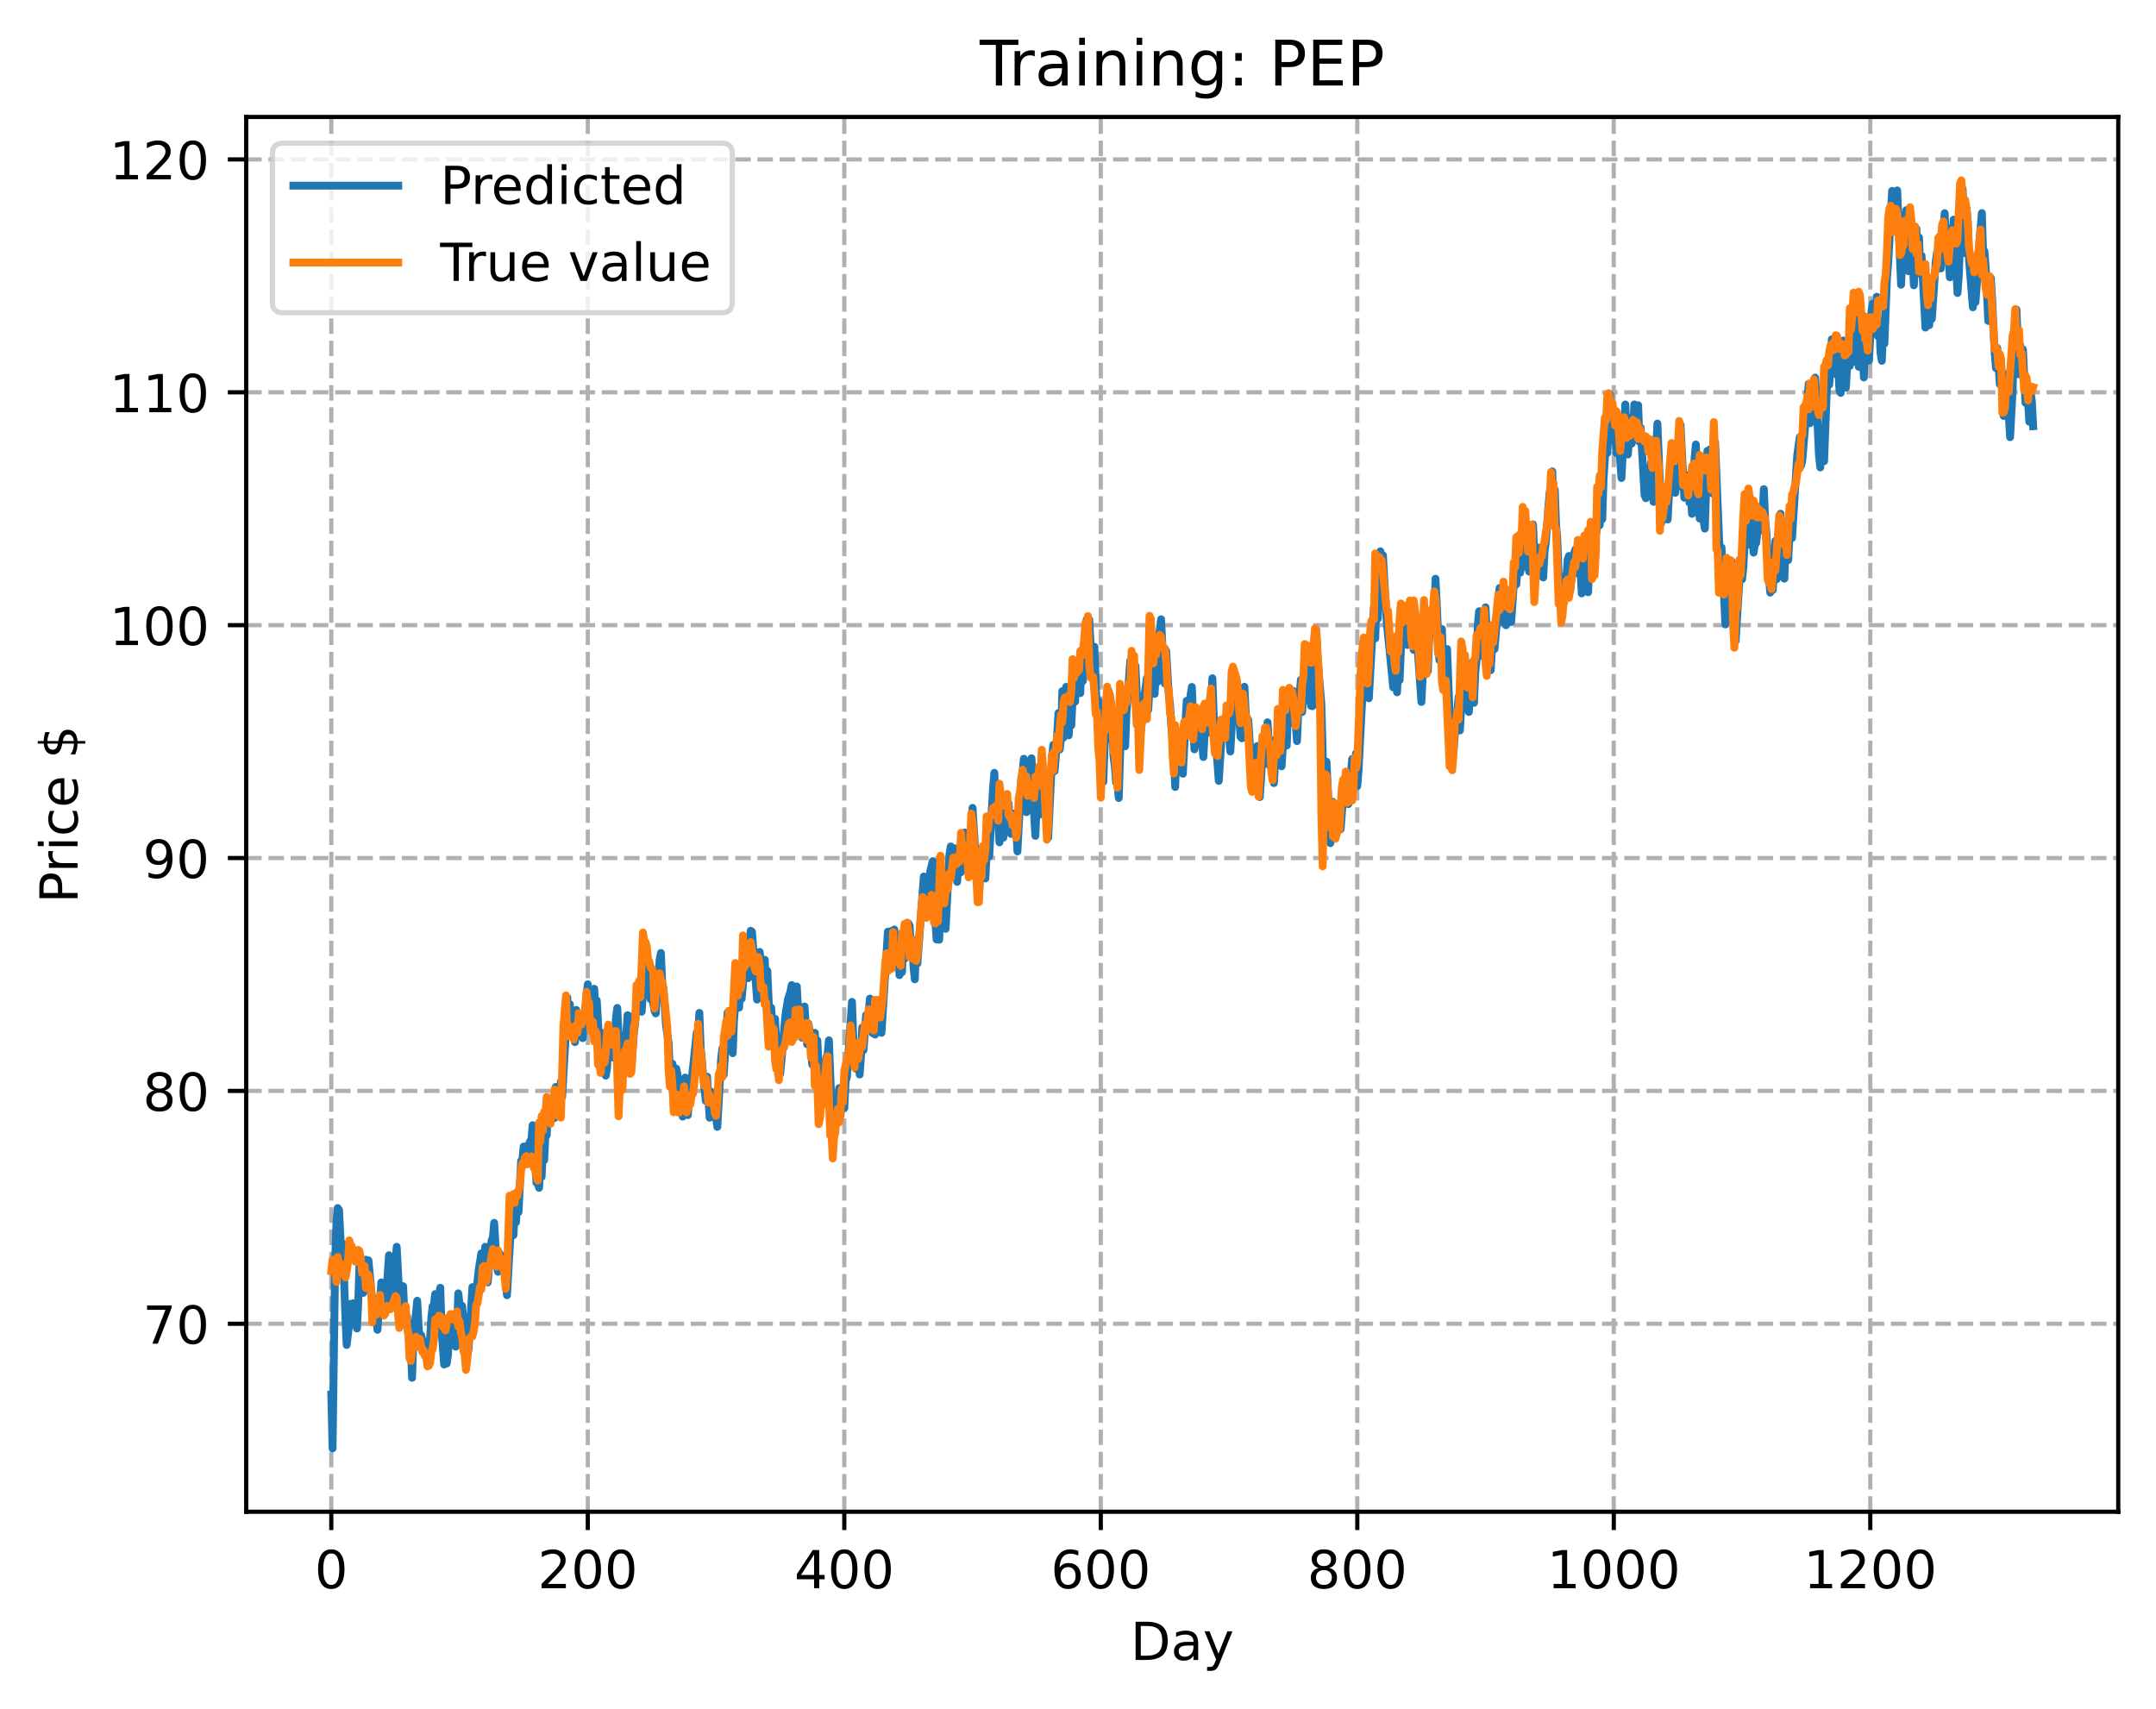 <?xml version="1.0" encoding="utf-8" standalone="no"?>
<!DOCTYPE svg PUBLIC "-//W3C//DTD SVG 1.1//EN"
  "http://www.w3.org/Graphics/SVG/1.1/DTD/svg11.dtd">
<!-- Created with matplotlib (https://matplotlib.org/) -->
<svg height="325.986pt" version="1.1" viewBox="0 0 411.286 325.986" width="411.286pt" xmlns="http://www.w3.org/2000/svg" xmlns:xlink="http://www.w3.org/1999/xlink">
 <defs>
  <style type="text/css">
*{stroke-linecap:butt;stroke-linejoin:round;}
  </style>
 </defs>
 <g id="figure_1">
  <g id="patch_1">
   <path d="M 0 325.986 
L 411.286 325.986 
L 411.286 0 
L 0 0 
z
" style="fill:#ffffff;"/>
  </g>
  <g id="axes_1">
   <g id="patch_2">
    <path d="M 46.966 288.43 
L 404.086 288.43 
L 404.086 22.318 
L 46.966 22.318 
z
" style="fill:#ffffff;"/>
   </g>
   <g id="matplotlib.axis_1">
    <g id="xtick_1">
     <g id="line2d_1">
      <path clip-path="url(#p1fb2518bfa)" d="M 63.198 288.43 
L 63.198 22.318 
" style="fill:none;stroke:#b0b0b0;stroke-dasharray:2.96,1.28;stroke-dashoffset:0;stroke-width:0.8;"/>
     </g>
     <g id="line2d_2">
      <defs>
       <path d="M 0 0 
L 0 3.5 
" id="mf8e2113a7b" style="stroke:#000000;stroke-width:0.8;"/>
      </defs>
      <g>
       <use style="stroke:#000000;stroke-width:0.8;" x="63.198" xlink:href="#mf8e2113a7b" y="288.43"/>
      </g>
     </g>
     <g id="text_1">
      <!-- 0 -->
      <defs>
       <path d="M 31.781 66.406 
Q 24.172 66.406 20.328 58.906 
Q 16.5 51.422 16.5 36.375 
Q 16.5 21.391 20.328 13.891 
Q 24.172 6.391 31.781 6.391 
Q 39.453 6.391 43.281 13.891 
Q 47.125 21.391 47.125 36.375 
Q 47.125 51.422 43.281 58.906 
Q 39.453 66.406 31.781 66.406 
z
M 31.781 74.219 
Q 44.047 74.219 50.516 64.516 
Q 56.984 54.828 56.984 36.375 
Q 56.984 17.969 50.516 8.266 
Q 44.047 -1.422 31.781 -1.422 
Q 19.531 -1.422 13.062 8.266 
Q 6.594 17.969 6.594 36.375 
Q 6.594 54.828 13.062 64.516 
Q 19.531 74.219 31.781 74.219 
z
" id="DejaVuSans-48"/>
      </defs>
      <g transform="translate(60.017 303.029)scale(0.1 -0.1)">
       <use xlink:href="#DejaVuSans-48"/>
      </g>
     </g>
    </g>
    <g id="xtick_2">
     <g id="line2d_3">
      <path clip-path="url(#p1fb2518bfa)" d="M 112.129 288.43 
L 112.129 22.318 
" style="fill:none;stroke:#b0b0b0;stroke-dasharray:2.96,1.28;stroke-dashoffset:0;stroke-width:0.8;"/>
     </g>
     <g id="line2d_4">
      <g>
       <use style="stroke:#000000;stroke-width:0.8;" x="112.129" xlink:href="#mf8e2113a7b" y="288.43"/>
      </g>
     </g>
     <g id="text_2">
      <!-- 200 -->
      <defs>
       <path d="M 19.188 8.297 
L 53.609 8.297 
L 53.609 0 
L 7.328 0 
L 7.328 8.297 
Q 12.938 14.109 22.625 23.891 
Q 32.328 33.688 34.812 36.531 
Q 39.547 41.844 41.422 45.531 
Q 43.312 49.219 43.312 52.781 
Q 43.312 58.594 39.234 62.25 
Q 35.156 65.922 28.609 65.922 
Q 23.969 65.922 18.812 64.312 
Q 13.672 62.703 7.812 59.422 
L 7.812 69.391 
Q 13.766 71.781 18.938 73 
Q 24.125 74.219 28.422 74.219 
Q 39.75 74.219 46.484 68.547 
Q 53.219 62.891 53.219 53.422 
Q 53.219 48.922 51.531 44.891 
Q 49.859 40.875 45.406 35.406 
Q 44.188 33.984 37.641 27.219 
Q 31.109 20.453 19.188 8.297 
z
" id="DejaVuSans-50"/>
      </defs>
      <g transform="translate(102.585 303.029)scale(0.1 -0.1)">
       <use xlink:href="#DejaVuSans-50"/>
       <use x="63.623" xlink:href="#DejaVuSans-48"/>
       <use x="127.246" xlink:href="#DejaVuSans-48"/>
      </g>
     </g>
    </g>
    <g id="xtick_3">
     <g id="line2d_5">
      <path clip-path="url(#p1fb2518bfa)" d="M 161.06 288.43 
L 161.06 22.318 
" style="fill:none;stroke:#b0b0b0;stroke-dasharray:2.96,1.28;stroke-dashoffset:0;stroke-width:0.8;"/>
     </g>
     <g id="line2d_6">
      <g>
       <use style="stroke:#000000;stroke-width:0.8;" x="161.06" xlink:href="#mf8e2113a7b" y="288.43"/>
      </g>
     </g>
     <g id="text_3">
      <!-- 400 -->
      <defs>
       <path d="M 37.797 64.312 
L 12.891 25.391 
L 37.797 25.391 
z
M 35.203 72.906 
L 47.609 72.906 
L 47.609 25.391 
L 58.016 25.391 
L 58.016 17.188 
L 47.609 17.188 
L 47.609 0 
L 37.797 0 
L 37.797 17.188 
L 4.891 17.188 
L 4.891 26.703 
z
" id="DejaVuSans-52"/>
      </defs>
      <g transform="translate(151.516 303.029)scale(0.1 -0.1)">
       <use xlink:href="#DejaVuSans-52"/>
       <use x="63.623" xlink:href="#DejaVuSans-48"/>
       <use x="127.246" xlink:href="#DejaVuSans-48"/>
      </g>
     </g>
    </g>
    <g id="xtick_4">
     <g id="line2d_7">
      <path clip-path="url(#p1fb2518bfa)" d="M 209.99 288.43 
L 209.99 22.318 
" style="fill:none;stroke:#b0b0b0;stroke-dasharray:2.96,1.28;stroke-dashoffset:0;stroke-width:0.8;"/>
     </g>
     <g id="line2d_8">
      <g>
       <use style="stroke:#000000;stroke-width:0.8;" x="209.99" xlink:href="#mf8e2113a7b" y="288.43"/>
      </g>
     </g>
     <g id="text_4">
      <!-- 600 -->
      <defs>
       <path d="M 33.016 40.375 
Q 26.375 40.375 22.484 35.828 
Q 18.609 31.297 18.609 23.391 
Q 18.609 15.531 22.484 10.953 
Q 26.375 6.391 33.016 6.391 
Q 39.656 6.391 43.531 10.953 
Q 47.406 15.531 47.406 23.391 
Q 47.406 31.297 43.531 35.828 
Q 39.656 40.375 33.016 40.375 
z
M 52.594 71.297 
L 52.594 62.312 
Q 48.875 64.062 45.094 64.984 
Q 41.312 65.922 37.594 65.922 
Q 27.828 65.922 22.672 59.328 
Q 17.531 52.734 16.797 39.406 
Q 19.672 43.656 24.016 45.922 
Q 28.375 48.188 33.594 48.188 
Q 44.578 48.188 50.953 41.516 
Q 57.328 34.859 57.328 23.391 
Q 57.328 12.156 50.688 5.359 
Q 44.047 -1.422 33.016 -1.422 
Q 20.359 -1.422 13.672 8.266 
Q 6.984 17.969 6.984 36.375 
Q 6.984 53.656 15.188 63.938 
Q 23.391 74.219 37.203 74.219 
Q 40.922 74.219 44.703 73.484 
Q 48.484 72.75 52.594 71.297 
z
" id="DejaVuSans-54"/>
      </defs>
      <g transform="translate(200.446 303.029)scale(0.1 -0.1)">
       <use xlink:href="#DejaVuSans-54"/>
       <use x="63.623" xlink:href="#DejaVuSans-48"/>
       <use x="127.246" xlink:href="#DejaVuSans-48"/>
      </g>
     </g>
    </g>
    <g id="xtick_5">
     <g id="line2d_9">
      <path clip-path="url(#p1fb2518bfa)" d="M 258.921 288.43 
L 258.921 22.318 
" style="fill:none;stroke:#b0b0b0;stroke-dasharray:2.96,1.28;stroke-dashoffset:0;stroke-width:0.8;"/>
     </g>
     <g id="line2d_10">
      <g>
       <use style="stroke:#000000;stroke-width:0.8;" x="258.921" xlink:href="#mf8e2113a7b" y="288.43"/>
      </g>
     </g>
     <g id="text_5">
      <!-- 800 -->
      <defs>
       <path d="M 31.781 34.625 
Q 24.75 34.625 20.719 30.859 
Q 16.703 27.094 16.703 20.516 
Q 16.703 13.922 20.719 10.156 
Q 24.75 6.391 31.781 6.391 
Q 38.812 6.391 42.859 10.172 
Q 46.922 13.969 46.922 20.516 
Q 46.922 27.094 42.891 30.859 
Q 38.875 34.625 31.781 34.625 
z
M 21.922 38.812 
Q 15.578 40.375 12.031 44.719 
Q 8.5 49.078 8.5 55.328 
Q 8.5 64.062 14.719 69.141 
Q 20.953 74.219 31.781 74.219 
Q 42.672 74.219 48.875 69.141 
Q 55.078 64.062 55.078 55.328 
Q 55.078 49.078 51.531 44.719 
Q 48 40.375 41.703 38.812 
Q 48.828 37.156 52.797 32.312 
Q 56.781 27.484 56.781 20.516 
Q 56.781 9.906 50.312 4.234 
Q 43.844 -1.422 31.781 -1.422 
Q 19.734 -1.422 13.25 4.234 
Q 6.781 9.906 6.781 20.516 
Q 6.781 27.484 10.781 32.312 
Q 14.797 37.156 21.922 38.812 
z
M 18.312 54.391 
Q 18.312 48.734 21.844 45.562 
Q 25.391 42.391 31.781 42.391 
Q 38.141 42.391 41.719 45.562 
Q 45.312 48.734 45.312 54.391 
Q 45.312 60.062 41.719 63.234 
Q 38.141 66.406 31.781 66.406 
Q 25.391 66.406 21.844 63.234 
Q 18.312 60.062 18.312 54.391 
z
" id="DejaVuSans-56"/>
      </defs>
      <g transform="translate(249.377 303.029)scale(0.1 -0.1)">
       <use xlink:href="#DejaVuSans-56"/>
       <use x="63.623" xlink:href="#DejaVuSans-48"/>
       <use x="127.246" xlink:href="#DejaVuSans-48"/>
      </g>
     </g>
    </g>
    <g id="xtick_6">
     <g id="line2d_11">
      <path clip-path="url(#p1fb2518bfa)" d="M 307.851 288.43 
L 307.851 22.318 
" style="fill:none;stroke:#b0b0b0;stroke-dasharray:2.96,1.28;stroke-dashoffset:0;stroke-width:0.8;"/>
     </g>
     <g id="line2d_12">
      <g>
       <use style="stroke:#000000;stroke-width:0.8;" x="307.851" xlink:href="#mf8e2113a7b" y="288.43"/>
      </g>
     </g>
     <g id="text_6">
      <!-- 1000 -->
      <defs>
       <path d="M 12.406 8.297 
L 28.516 8.297 
L 28.516 63.922 
L 10.984 60.406 
L 10.984 69.391 
L 28.422 72.906 
L 38.281 72.906 
L 38.281 8.297 
L 54.391 8.297 
L 54.391 0 
L 12.406 0 
z
" id="DejaVuSans-49"/>
      </defs>
      <g transform="translate(295.126 303.029)scale(0.1 -0.1)">
       <use xlink:href="#DejaVuSans-49"/>
       <use x="63.623" xlink:href="#DejaVuSans-48"/>
       <use x="127.246" xlink:href="#DejaVuSans-48"/>
       <use x="190.869" xlink:href="#DejaVuSans-48"/>
      </g>
     </g>
    </g>
    <g id="xtick_7">
     <g id="line2d_13">
      <path clip-path="url(#p1fb2518bfa)" d="M 356.782 288.43 
L 356.782 22.318 
" style="fill:none;stroke:#b0b0b0;stroke-dasharray:2.96,1.28;stroke-dashoffset:0;stroke-width:0.8;"/>
     </g>
     <g id="line2d_14">
      <g>
       <use style="stroke:#000000;stroke-width:0.8;" x="356.782" xlink:href="#mf8e2113a7b" y="288.43"/>
      </g>
     </g>
     <g id="text_7">
      <!-- 1200 -->
      <g transform="translate(344.057 303.029)scale(0.1 -0.1)">
       <use xlink:href="#DejaVuSans-49"/>
       <use x="63.623" xlink:href="#DejaVuSans-50"/>
       <use x="127.246" xlink:href="#DejaVuSans-48"/>
       <use x="190.869" xlink:href="#DejaVuSans-48"/>
      </g>
     </g>
    </g>
    <g id="text_8">
     <!-- Day -->
     <defs>
      <path d="M 19.672 64.797 
L 19.672 8.109 
L 31.594 8.109 
Q 46.688 8.109 53.688 14.938 
Q 60.688 21.781 60.688 36.531 
Q 60.688 51.172 53.688 57.984 
Q 46.688 64.797 31.594 64.797 
z
M 9.812 72.906 
L 30.078 72.906 
Q 51.266 72.906 61.172 64.094 
Q 71.094 55.281 71.094 36.531 
Q 71.094 17.672 61.125 8.828 
Q 51.172 0 30.078 0 
L 9.812 0 
z
" id="DejaVuSans-68"/>
      <path d="M 34.281 27.484 
Q 23.391 27.484 19.188 25 
Q 14.984 22.516 14.984 16.5 
Q 14.984 11.719 18.141 8.906 
Q 21.297 6.109 26.703 6.109 
Q 34.188 6.109 38.703 11.406 
Q 43.219 16.703 43.219 25.484 
L 43.219 27.484 
z
M 52.203 31.203 
L 52.203 0 
L 43.219 0 
L 43.219 8.297 
Q 40.141 3.328 35.547 0.953 
Q 30.953 -1.422 24.312 -1.422 
Q 15.922 -1.422 10.953 3.297 
Q 6 8.016 6 15.922 
Q 6 25.141 12.172 29.828 
Q 18.359 34.516 30.609 34.516 
L 43.219 34.516 
L 43.219 35.406 
Q 43.219 41.609 39.141 45 
Q 35.062 48.391 27.688 48.391 
Q 23 48.391 18.547 47.266 
Q 14.109 46.141 10.016 43.891 
L 10.016 52.203 
Q 14.938 54.109 19.578 55.047 
Q 24.219 56 28.609 56 
Q 40.484 56 46.344 49.844 
Q 52.203 43.703 52.203 31.203 
z
" id="DejaVuSans-97"/>
      <path d="M 32.172 -5.078 
Q 28.375 -14.844 24.75 -17.812 
Q 21.141 -20.797 15.094 -20.797 
L 7.906 -20.797 
L 7.906 -13.281 
L 13.188 -13.281 
Q 16.891 -13.281 18.938 -11.516 
Q 21 -9.766 23.484 -3.219 
L 25.094 0.875 
L 2.984 54.688 
L 12.5 54.688 
L 29.594 11.922 
L 46.688 54.688 
L 56.203 54.688 
z
" id="DejaVuSans-121"/>
     </defs>
     <g transform="translate(215.652 316.707)scale(0.1 -0.1)">
      <use xlink:href="#DejaVuSans-68"/>
      <use x="77.002" xlink:href="#DejaVuSans-97"/>
      <use x="138.281" xlink:href="#DejaVuSans-121"/>
     </g>
    </g>
   </g>
   <g id="matplotlib.axis_2">
    <g id="ytick_1">
     <g id="line2d_15">
      <path clip-path="url(#p1fb2518bfa)" d="M 46.966 252.566 
L 404.086 252.566 
" style="fill:none;stroke:#b0b0b0;stroke-dasharray:2.96,1.28;stroke-dashoffset:0;stroke-width:0.8;"/>
     </g>
     <g id="line2d_16">
      <defs>
       <path d="M 0 0 
L -3.5 0 
" id="m061e676780" style="stroke:#000000;stroke-width:0.8;"/>
      </defs>
      <g>
       <use style="stroke:#000000;stroke-width:0.8;" x="46.966" xlink:href="#m061e676780" y="252.566"/>
      </g>
     </g>
     <g id="text_9">
      <!-- 70 -->
      <defs>
       <path d="M 8.203 72.906 
L 55.078 72.906 
L 55.078 68.703 
L 28.609 0 
L 18.312 0 
L 43.219 64.594 
L 8.203 64.594 
z
" id="DejaVuSans-55"/>
      </defs>
      <g transform="translate(27.241 256.365)scale(0.1 -0.1)">
       <use xlink:href="#DejaVuSans-55"/>
       <use x="63.623" xlink:href="#DejaVuSans-48"/>
      </g>
     </g>
    </g>
    <g id="ytick_2">
     <g id="line2d_17">
      <path clip-path="url(#p1fb2518bfa)" d="M 46.966 208.136 
L 404.086 208.136 
" style="fill:none;stroke:#b0b0b0;stroke-dasharray:2.96,1.28;stroke-dashoffset:0;stroke-width:0.8;"/>
     </g>
     <g id="line2d_18">
      <g>
       <use style="stroke:#000000;stroke-width:0.8;" x="46.966" xlink:href="#m061e676780" y="208.136"/>
      </g>
     </g>
     <g id="text_10">
      <!-- 80 -->
      <g transform="translate(27.241 211.935)scale(0.1 -0.1)">
       <use xlink:href="#DejaVuSans-56"/>
       <use x="63.623" xlink:href="#DejaVuSans-48"/>
      </g>
     </g>
    </g>
    <g id="ytick_3">
     <g id="line2d_19">
      <path clip-path="url(#p1fb2518bfa)" d="M 46.966 163.706 
L 404.086 163.706 
" style="fill:none;stroke:#b0b0b0;stroke-dasharray:2.96,1.28;stroke-dashoffset:0;stroke-width:0.8;"/>
     </g>
     <g id="line2d_20">
      <g>
       <use style="stroke:#000000;stroke-width:0.8;" x="46.966" xlink:href="#m061e676780" y="163.706"/>
      </g>
     </g>
     <g id="text_11">
      <!-- 90 -->
      <defs>
       <path d="M 10.984 1.516 
L 10.984 10.5 
Q 14.703 8.734 18.5 7.812 
Q 22.312 6.891 25.984 6.891 
Q 35.75 6.891 40.891 13.453 
Q 46.047 20.016 46.781 33.406 
Q 43.953 29.203 39.594 26.953 
Q 35.25 24.703 29.984 24.703 
Q 19.047 24.703 12.672 31.312 
Q 6.297 37.938 6.297 49.422 
Q 6.297 60.641 12.938 67.422 
Q 19.578 74.219 30.609 74.219 
Q 43.266 74.219 49.922 64.516 
Q 56.594 54.828 56.594 36.375 
Q 56.594 19.141 48.406 8.859 
Q 40.234 -1.422 26.422 -1.422 
Q 22.703 -1.422 18.891 -0.688 
Q 15.094 0.047 10.984 1.516 
z
M 30.609 32.422 
Q 37.25 32.422 41.125 36.953 
Q 45.016 41.5 45.016 49.422 
Q 45.016 57.281 41.125 61.844 
Q 37.25 66.406 30.609 66.406 
Q 23.969 66.406 20.094 61.844 
Q 16.219 57.281 16.219 49.422 
Q 16.219 41.5 20.094 36.953 
Q 23.969 32.422 30.609 32.422 
z
" id="DejaVuSans-57"/>
      </defs>
      <g transform="translate(27.241 167.505)scale(0.1 -0.1)">
       <use xlink:href="#DejaVuSans-57"/>
       <use x="63.623" xlink:href="#DejaVuSans-48"/>
      </g>
     </g>
    </g>
    <g id="ytick_4">
     <g id="line2d_21">
      <path clip-path="url(#p1fb2518bfa)" d="M 46.966 119.276 
L 404.086 119.276 
" style="fill:none;stroke:#b0b0b0;stroke-dasharray:2.96,1.28;stroke-dashoffset:0;stroke-width:0.8;"/>
     </g>
     <g id="line2d_22">
      <g>
       <use style="stroke:#000000;stroke-width:0.8;" x="46.966" xlink:href="#m061e676780" y="119.276"/>
      </g>
     </g>
     <g id="text_12">
      <!-- 100 -->
      <g transform="translate(20.878 123.075)scale(0.1 -0.1)">
       <use xlink:href="#DejaVuSans-49"/>
       <use x="63.623" xlink:href="#DejaVuSans-48"/>
       <use x="127.246" xlink:href="#DejaVuSans-48"/>
      </g>
     </g>
    </g>
    <g id="ytick_5">
     <g id="line2d_23">
      <path clip-path="url(#p1fb2518bfa)" d="M 46.966 74.846 
L 404.086 74.846 
" style="fill:none;stroke:#b0b0b0;stroke-dasharray:2.96,1.28;stroke-dashoffset:0;stroke-width:0.8;"/>
     </g>
     <g id="line2d_24">
      <g>
       <use style="stroke:#000000;stroke-width:0.8;" x="46.966" xlink:href="#m061e676780" y="74.846"/>
      </g>
     </g>
     <g id="text_13">
      <!-- 110 -->
      <g transform="translate(20.878 78.645)scale(0.1 -0.1)">
       <use xlink:href="#DejaVuSans-49"/>
       <use x="63.623" xlink:href="#DejaVuSans-49"/>
       <use x="127.246" xlink:href="#DejaVuSans-48"/>
      </g>
     </g>
    </g>
    <g id="ytick_6">
     <g id="line2d_25">
      <path clip-path="url(#p1fb2518bfa)" d="M 46.966 30.415 
L 404.086 30.415 
" style="fill:none;stroke:#b0b0b0;stroke-dasharray:2.96,1.28;stroke-dashoffset:0;stroke-width:0.8;"/>
     </g>
     <g id="line2d_26">
      <g>
       <use style="stroke:#000000;stroke-width:0.8;" x="46.966" xlink:href="#m061e676780" y="30.415"/>
      </g>
     </g>
     <g id="text_14">
      <!-- 120 -->
      <g transform="translate(20.878 34.215)scale(0.1 -0.1)">
       <use xlink:href="#DejaVuSans-49"/>
       <use x="63.623" xlink:href="#DejaVuSans-50"/>
       <use x="127.246" xlink:href="#DejaVuSans-48"/>
      </g>
     </g>
    </g>
    <g id="text_15">
     <!-- Price $ -->
     <defs>
      <path d="M 19.672 64.797 
L 19.672 37.406 
L 32.078 37.406 
Q 38.969 37.406 42.719 40.969 
Q 46.484 44.531 46.484 51.125 
Q 46.484 57.672 42.719 61.234 
Q 38.969 64.797 32.078 64.797 
z
M 9.812 72.906 
L 32.078 72.906 
Q 44.344 72.906 50.609 67.359 
Q 56.891 61.812 56.891 51.125 
Q 56.891 40.328 50.609 34.812 
Q 44.344 29.297 32.078 29.297 
L 19.672 29.297 
L 19.672 0 
L 9.812 0 
z
" id="DejaVuSans-80"/>
      <path d="M 41.109 46.297 
Q 39.594 47.172 37.812 47.578 
Q 36.031 48 33.891 48 
Q 26.266 48 22.188 43.047 
Q 18.109 38.094 18.109 28.812 
L 18.109 0 
L 9.078 0 
L 9.078 54.688 
L 18.109 54.688 
L 18.109 46.188 
Q 20.953 51.172 25.484 53.578 
Q 30.031 56 36.531 56 
Q 37.453 56 38.578 55.875 
Q 39.703 55.766 41.062 55.516 
z
" id="DejaVuSans-114"/>
      <path d="M 9.422 54.688 
L 18.406 54.688 
L 18.406 0 
L 9.422 0 
z
M 9.422 75.984 
L 18.406 75.984 
L 18.406 64.594 
L 9.422 64.594 
z
" id="DejaVuSans-105"/>
      <path d="M 48.781 52.594 
L 48.781 44.188 
Q 44.969 46.297 41.141 47.344 
Q 37.312 48.391 33.406 48.391 
Q 24.656 48.391 19.812 42.844 
Q 14.984 37.312 14.984 27.297 
Q 14.984 17.281 19.812 11.734 
Q 24.656 6.203 33.406 6.203 
Q 37.312 6.203 41.141 7.25 
Q 44.969 8.297 48.781 10.406 
L 48.781 2.094 
Q 45.016 0.344 40.984 -0.531 
Q 36.969 -1.422 32.422 -1.422 
Q 20.062 -1.422 12.781 6.344 
Q 5.516 14.109 5.516 27.297 
Q 5.516 40.672 12.859 48.328 
Q 20.219 56 33.016 56 
Q 37.156 56 41.109 55.141 
Q 45.062 54.297 48.781 52.594 
z
" id="DejaVuSans-99"/>
      <path d="M 56.203 29.594 
L 56.203 25.203 
L 14.891 25.203 
Q 15.484 15.922 20.484 11.062 
Q 25.484 6.203 34.422 6.203 
Q 39.594 6.203 44.453 7.469 
Q 49.312 8.734 54.109 11.281 
L 54.109 2.781 
Q 49.266 0.734 44.188 -0.344 
Q 39.109 -1.422 33.891 -1.422 
Q 20.797 -1.422 13.156 6.188 
Q 5.516 13.812 5.516 26.812 
Q 5.516 40.234 12.766 48.109 
Q 20.016 56 32.328 56 
Q 43.359 56 49.781 48.891 
Q 56.203 41.797 56.203 29.594 
z
M 47.219 32.234 
Q 47.125 39.594 43.094 43.984 
Q 39.062 48.391 32.422 48.391 
Q 24.906 48.391 20.391 44.141 
Q 15.875 39.891 15.188 32.172 
z
" id="DejaVuSans-101"/>
      <path id="DejaVuSans-32"/>
      <path d="M 33.797 -14.703 
L 28.906 -14.703 
L 28.859 0 
Q 23.734 0.094 18.609 1.188 
Q 13.484 2.297 8.297 4.5 
L 8.297 13.281 
Q 13.281 10.156 18.375 8.562 
Q 23.484 6.984 28.906 6.938 
L 28.906 29.203 
Q 18.109 30.953 13.203 35.156 
Q 8.297 39.359 8.297 46.688 
Q 8.297 54.641 13.625 59.219 
Q 18.953 63.812 28.906 64.5 
L 28.906 75.984 
L 33.797 75.984 
L 33.797 64.656 
Q 38.328 64.453 42.578 63.688 
Q 46.828 62.938 50.875 61.625 
L 50.875 53.078 
Q 46.828 55.125 42.547 56.25 
Q 38.281 57.375 33.797 57.562 
L 33.797 36.719 
Q 44.875 35.016 50.094 30.609 
Q 55.328 26.219 55.328 18.609 
Q 55.328 10.359 49.781 5.594 
Q 44.234 0.828 33.797 0.094 
z
M 28.906 37.594 
L 28.906 57.625 
Q 23.25 56.984 20.266 54.391 
Q 17.281 51.812 17.281 47.516 
Q 17.281 43.312 20.031 40.969 
Q 22.797 38.625 28.906 37.594 
z
M 33.797 28.219 
L 33.797 7.078 
Q 39.984 7.906 43.141 10.594 
Q 46.297 13.281 46.297 17.672 
Q 46.297 21.969 43.281 24.5 
Q 40.281 27.047 33.797 28.219 
z
" id="DejaVuSans-36"/>
     </defs>
     <g transform="translate(14.798 172.342)rotate(-90)scale(0.1 -0.1)">
      <use xlink:href="#DejaVuSans-80"/>
      <use x="58.553" xlink:href="#DejaVuSans-114"/>
      <use x="99.666" xlink:href="#DejaVuSans-105"/>
      <use x="127.449" xlink:href="#DejaVuSans-99"/>
      <use x="182.43" xlink:href="#DejaVuSans-101"/>
      <use x="243.953" xlink:href="#DejaVuSans-32"/>
      <use x="275.74" xlink:href="#DejaVuSans-36"/>
     </g>
    </g>
   </g>
   <g id="line2d_27">
    <path clip-path="url(#p1fb2518bfa)" d="M 63.198 266.074 
L 63.443 276.334 
L 63.932 240.842 
L 64.177 233.354 
L 64.422 230.494 
L 64.666 230.828 
L 65.156 239.944 
L 65.4 237.325 
L 65.89 251.329 
L 66.134 256.615 
L 66.623 252.519 
L 66.868 248.77 
L 67.113 249.317 
L 67.357 248.655 
L 67.602 251.446 
L 68.091 253.473 
L 68.336 248.569 
L 68.581 241.097 
L 69.315 246.673 
L 69.804 240.346 
L 70.049 243.774 
L 70.293 240.479 
L 71.272 251.016 
L 71.517 247.976 
L 72.006 253.724 
L 72.251 250.138 
L 72.495 248.397 
L 72.74 244.68 
L 72.984 247.81 
L 73.229 246.83 
L 73.474 250.22 
L 74.208 239.49 
L 74.697 249.037 
L 74.942 247.645 
L 75.186 245.123 
L 75.676 237.88 
L 76.41 251.876 
L 76.654 249.279 
L 76.899 245.393 
L 77.144 250.727 
L 77.388 252.763 
L 77.633 251.166 
L 77.878 254.448 
L 78.122 253.228 
L 78.367 256.801 
L 78.611 262.876 
L 78.856 255.387 
L 79.59 248.175 
L 80.079 256.87 
L 80.324 254.722 
L 81.058 257.669 
L 81.303 257.42 
L 81.547 258.797 
L 81.792 259.444 
L 82.281 251.556 
L 82.526 249.235 
L 82.771 248.974 
L 83.015 246.904 
L 83.26 247.635 
L 83.505 250.305 
L 83.749 246.96 
L 83.994 245.699 
L 84.239 253.907 
L 84.728 260.336 
L 84.972 259.708 
L 85.217 260.146 
L 85.462 258.507 
L 85.706 252.442 
L 85.951 253.068 
L 86.196 251.409 
L 86.44 251.252 
L 86.685 255.169 
L 86.93 256.938 
L 87.174 254.513 
L 87.419 246.76 
L 87.664 248.77 
L 87.908 249.732 
L 88.153 249.138 
L 88.398 252.117 
L 88.642 257.197 
L 88.887 256.936 
L 89.132 258.62 
L 89.376 257.444 
L 89.866 249.716 
L 90.11 245.577 
L 90.355 250.712 
L 91.333 242.204 
L 91.823 239.131 
L 92.067 243.598 
L 92.557 237.877 
L 92.801 242.89 
L 93.046 244.688 
L 93.535 238.789 
L 93.78 236.677 
L 94.025 236.125 
L 94.269 233.313 
L 94.759 241.476 
L 95.003 242.652 
L 95.248 239.067 
L 95.493 241.9 
L 95.737 239.572 
L 95.982 241.485 
L 96.227 242.17 
L 96.716 247.12 
L 97.45 234.219 
L 97.694 234.496 
L 97.939 235.674 
L 98.184 231.678 
L 98.428 233.219 
L 98.673 229.261 
L 98.918 231.257 
L 99.407 221.513 
L 99.652 221.285 
L 99.896 218.753 
L 100.141 222.032 
L 100.63 218.529 
L 100.875 221.532 
L 101.12 217.757 
L 101.364 217.579 
L 101.609 214.685 
L 102.098 222.196 
L 102.343 225.66 
L 102.587 225.72 
L 102.832 226.63 
L 103.077 222.278 
L 103.321 224.542 
L 103.566 219.242 
L 103.811 221.347 
L 104.055 216.259 
L 104.3 216.586 
L 104.545 210.397 
L 104.789 213.578 
L 105.034 211.272 
L 105.279 213.433 
L 105.523 211.044 
L 105.768 213.322 
L 106.013 207.38 
L 106.257 210.655 
L 106.502 207.631 
L 106.747 210.829 
L 106.991 206.372 
L 107.236 209.304 
L 107.97 196.51 
L 108.215 190.33 
L 108.459 195.014 
L 108.704 191.582 
L 108.948 195.684 
L 109.193 193.788 
L 109.682 198.828 
L 109.927 192.682 
L 110.172 193.5 
L 110.416 197.59 
L 110.661 194.793 
L 110.906 197.298 
L 111.15 198.072 
L 111.884 190.013 
L 112.129 187.796 
L 112.374 192.102 
L 112.618 190.669 
L 112.863 194.902 
L 113.108 189.687 
L 113.352 188.642 
L 113.597 193.158 
L 113.842 190.874 
L 114.331 199.239 
L 114.575 196.948 
L 114.82 201.676 
L 115.065 201.457 
L 115.309 204.596 
L 115.554 205.234 
L 115.799 203.805 
L 116.043 198.707 
L 116.288 196.411 
L 117.022 201.805 
L 117.511 194.135 
L 117.756 192.311 
L 118.245 202.949 
L 118.49 201.226 
L 118.735 201.011 
L 118.979 204.384 
L 119.713 193.694 
L 119.958 193.835 
L 120.447 203.607 
L 120.936 196.83 
L 121.181 195.04 
L 121.426 190.679 
L 121.67 189.627 
L 121.915 192.89 
L 122.16 190.767 
L 122.404 193.039 
L 122.649 189.525 
L 122.894 184.406 
L 123.138 185.444 
L 123.383 188.136 
L 123.628 189.073 
L 123.872 189.548 
L 124.117 190.651 
L 124.362 189.907 
L 124.851 192.82 
L 125.096 193.352 
L 125.34 189.037 
L 125.585 187.036 
L 125.83 183.111 
L 126.074 181.818 
L 126.319 187.486 
L 126.563 188.559 
L 127.053 195.631 
L 127.542 198.984 
L 127.787 204.496 
L 128.031 205.267 
L 128.276 202.956 
L 128.521 204.237 
L 128.765 207.992 
L 129.01 203.9 
L 129.255 205.072 
L 129.744 212.057 
L 129.989 209.129 
L 130.233 213.041 
L 130.723 205.592 
L 131.212 212.759 
L 131.457 209.412 
L 131.701 208.283 
L 132.924 196.96 
L 133.169 197.401 
L 133.414 193.256 
L 133.658 199.754 
L 134.148 205.29 
L 134.637 210.051 
L 134.882 205.424 
L 135.371 213.254 
L 135.616 208.265 
L 135.86 210.918 
L 136.105 211.784 
L 136.35 209.128 
L 136.594 213.213 
L 136.839 215.001 
L 137.573 201.879 
L 137.818 199.983 
L 138.062 205.043 
L 138.796 193.192 
L 139.041 197.227 
L 139.285 193.485 
L 139.775 200.94 
L 140.019 194.75 
L 140.264 191.509 
L 140.509 184.519 
L 140.998 192.24 
L 141.243 186.097 
L 141.487 190.561 
L 141.732 187.794 
L 141.977 180.921 
L 142.221 185.047 
L 142.466 183.174 
L 142.711 186.63 
L 143.2 177.588 
L 143.445 177.775 
L 144.423 190.716 
L 144.912 181.616 
L 145.157 183.811 
L 145.402 187.315 
L 145.646 186.264 
L 145.891 183.122 
L 146.136 188.965 
L 146.38 185.241 
L 146.87 196.198 
L 147.114 192.263 
L 147.604 199.36 
L 147.848 194.388 
L 148.338 203.923 
L 148.582 200.329 
L 148.827 204.876 
L 149.316 199.723 
L 149.806 193.856 
L 150.295 190.728 
L 150.784 189.204 
L 151.029 187.947 
L 151.273 194.355 
L 151.518 192.025 
L 151.763 190.875 
L 152.007 188.206 
L 152.497 197.37 
L 152.741 193.877 
L 152.986 197.978 
L 153.231 193.206 
L 153.475 192.036 
L 153.965 199.236 
L 154.209 195.283 
L 154.454 196.754 
L 154.943 203.113 
L 155.433 197.056 
L 155.677 200.909 
L 155.922 198.518 
L 156.411 208.599 
L 156.9 202.795 
L 157.145 207.489 
L 157.634 201.863 
L 157.879 201.1 
L 158.124 198.485 
L 158.613 210.936 
L 158.858 209.428 
L 159.102 212.951 
L 159.347 212.361 
L 159.592 210.643 
L 159.836 210.851 
L 160.081 207.613 
L 160.326 212.901 
L 160.815 207.997 
L 161.06 211.433 
L 161.304 206.276 
L 161.549 205.546 
L 162.527 191.163 
L 162.772 197.852 
L 163.017 200.23 
L 163.261 203.901 
L 163.506 201.167 
L 163.751 202.404 
L 163.995 205.019 
L 164.24 201.598 
L 164.485 196.058 
L 164.729 200.364 
L 165.219 193.677 
L 165.463 195.976 
L 165.953 190.529 
L 166.442 197.106 
L 166.687 192.515 
L 166.931 197.386 
L 167.176 191.154 
L 167.421 195.474 
L 167.665 192.379 
L 168.154 197.058 
L 169.378 177.752 
L 169.622 182.32 
L 170.112 177.595 
L 170.356 183.392 
L 170.601 177.344 
L 170.846 182.045 
L 171.09 178.466 
L 171.335 181.082 
L 171.58 186.049 
L 171.824 181.784 
L 172.069 185.48 
L 172.314 179.344 
L 172.558 182.921 
L 172.803 177.884 
L 173.048 180.806 
L 173.292 176.16 
L 173.537 176.646 
L 173.782 182.074 
L 174.026 179.195 
L 174.271 184.549 
L 174.515 186.849 
L 174.76 180.576 
L 175.005 183.821 
L 176.228 167.234 
L 176.473 173.566 
L 176.717 168.321 
L 176.962 173.836 
L 177.451 166.248 
L 177.941 164.292 
L 178.43 175.809 
L 178.675 179.261 
L 178.919 175.866 
L 179.164 179.288 
L 179.409 172.917 
L 179.653 170.46 
L 179.898 172.108 
L 180.387 177.213 
L 181.121 163.023 
L 181.366 161.496 
L 181.61 166.51 
L 181.855 163.034 
L 182.1 161.845 
L 182.589 168.258 
L 182.834 164.838 
L 183.078 164.309 
L 183.323 166.412 
L 183.568 162.103 
L 183.812 165.502 
L 184.057 158.843 
L 184.302 164.052 
L 184.546 160.439 
L 185.036 167.117 
L 185.525 154.141 
L 186.259 165.887 
L 186.748 171.114 
L 187.237 161.835 
L 187.482 166.796 
L 187.727 163.867 
L 187.971 167.605 
L 188.461 158.226 
L 188.705 163.388 
L 189.439 150.262 
L 189.684 147.448 
L 189.929 153.617 
L 190.173 151.374 
L 190.663 160.721 
L 190.907 153.884 
L 191.152 155.563 
L 191.397 159.827 
L 191.641 152.396 
L 191.886 157.4 
L 192.13 158.681 
L 192.375 153.198 
L 192.864 159.104 
L 193.109 155.991 
L 193.354 157.774 
L 193.598 155.208 
L 193.843 157.823 
L 194.088 162.446 
L 194.822 148.504 
L 195.066 147.457 
L 195.311 144.769 
L 195.8 154.955 
L 196.045 148.093 
L 196.29 150.661 
L 196.779 144.674 
L 197.268 155.464 
L 197.513 159.483 
L 197.758 153.67 
L 198.247 155.461 
L 198.491 149.009 
L 198.736 153.177 
L 198.981 146.852 
L 199.225 148.712 
L 199.47 153.474 
L 199.715 154.799 
L 199.959 159.822 
L 200.693 144.403 
L 200.938 142.109 
L 201.183 147.113 
L 201.427 144.151 
L 201.917 136.042 
L 202.161 142.992 
L 202.406 140.853 
L 202.651 131.863 
L 202.895 140.703 
L 203.14 134.176 
L 203.385 131.047 
L 203.874 140.297 
L 204.118 135.972 
L 204.363 138.393 
L 204.852 128.4 
L 205.097 133.866 
L 205.342 126.427 
L 205.586 131.871 
L 205.831 126.275 
L 206.076 132.249 
L 206.32 125.353 
L 206.565 129.945 
L 207.299 118.206 
L 207.544 122.616 
L 207.788 118.214 
L 208.278 127.434 
L 208.522 127.023 
L 208.767 123.398 
L 209.256 136.487 
L 209.501 133.635 
L 210.235 149.261 
L 210.479 149.174 
L 210.724 141.998 
L 211.458 131.815 
L 211.703 135.702 
L 211.947 136.078 
L 212.437 144.447 
L 212.681 146.364 
L 212.926 149.335 
L 213.171 149.308 
L 213.415 152.255 
L 213.905 136.379 
L 214.149 140.186 
L 214.394 140.636 
L 214.639 142.386 
L 214.883 136.072 
L 215.617 126.055 
L 215.862 131.643 
L 216.106 128.231 
L 216.351 131.195 
L 216.596 127.033 
L 217.085 136.686 
L 217.33 133.98 
L 217.574 139.877 
L 217.819 137.994 
L 218.308 132.776 
L 218.798 129.358 
L 219.042 135.439 
L 219.287 130.971 
L 219.532 123.55 
L 220.021 131.184 
L 220.266 132.387 
L 220.51 126.998 
L 220.755 130.147 
L 221.244 120.13 
L 221.489 118.152 
L 221.978 127.606 
L 222.223 130.445 
L 222.467 124.208 
L 222.957 132.513 
L 223.201 134.459 
L 223.446 138.629 
L 223.935 144.028 
L 224.18 150.149 
L 224.425 142.71 
L 224.669 145.223 
L 224.914 140.714 
L 225.159 146.887 
L 225.403 142.633 
L 225.648 147.625 
L 226.137 138.064 
L 226.382 133.694 
L 226.627 139.226 
L 226.871 136.696 
L 227.116 132.603 
L 227.361 131.061 
L 227.85 142.969 
L 228.094 140.519 
L 228.339 136.114 
L 228.584 139.926 
L 228.828 141.902 
L 229.073 138.7 
L 229.562 144.437 
L 230.052 134.861 
L 230.541 139.757 
L 231.03 135.267 
L 231.275 129.408 
L 231.52 136.024 
L 232.498 148.985 
L 233.232 137.385 
L 233.477 140.133 
L 233.722 136.883 
L 233.966 140.17 
L 234.211 137.233 
L 234.7 143.374 
L 234.945 139.121 
L 235.189 132.478 
L 235.434 129.547 
L 235.923 135.265 
L 236.168 135.483 
L 236.413 137.257 
L 236.657 140.582 
L 236.902 140.868 
L 237.147 137.541 
L 237.391 131.034 
L 237.881 140.865 
L 238.125 137.353 
L 238.859 148.801 
L 239.104 150.867 
L 239.349 149.03 
L 239.838 142.355 
L 240.327 152.065 
L 240.816 144.555 
L 241.061 141.734 
L 241.306 145.715 
L 241.795 137.814 
L 242.284 146.143 
L 242.529 141.298 
L 243.018 149.406 
L 243.508 140.856 
L 243.752 144.649 
L 243.997 140.907 
L 244.242 144.496 
L 244.486 146.209 
L 244.731 142.216 
L 244.976 136.1 
L 245.465 142.237 
L 245.709 135.109 
L 245.954 138.055 
L 246.199 134.424 
L 246.443 136.398 
L 246.688 131.807 
L 247.422 141.395 
L 247.667 135.749 
L 248.156 129.723 
L 248.401 135.842 
L 249.135 124.132 
L 249.624 131.897 
L 250.113 134.68 
L 250.358 134.741 
L 250.847 123.872 
L 251.092 120.192 
L 251.337 125.484 
L 252.07 134.385 
L 252.56 152.922 
L 253.049 145.324 
L 253.783 160.862 
L 254.028 155.318 
L 254.272 152.985 
L 254.517 159.17 
L 254.762 155.122 
L 255.006 158.751 
L 255.496 153.544 
L 255.74 158.24 
L 256.474 148.705 
L 256.719 153.219 
L 256.964 149 
L 257.208 153.426 
L 257.942 144.812 
L 258.187 150.525 
L 258.676 143.744 
L 258.921 149.975 
L 259.165 146.939 
L 260.389 123.029 
L 260.878 132.129 
L 261.123 133.221 
L 262.101 115.825 
L 262.346 121.798 
L 262.591 114.902 
L 262.835 118.04 
L 263.325 105.181 
L 263.569 110.85 
L 263.814 105.942 
L 264.548 118.846 
L 265.037 123.638 
L 265.771 131.148 
L 266.016 125.212 
L 266.505 132.09 
L 266.75 127.161 
L 266.994 129.763 
L 267.484 118.083 
L 267.728 122.804 
L 267.973 117.168 
L 268.218 119.547 
L 268.462 123.051 
L 268.707 117.43 
L 268.952 121.125 
L 269.196 115.305 
L 269.685 124.003 
L 269.93 118.798 
L 270.175 120.067 
L 271.153 133.931 
L 271.887 119.057 
L 272.132 122.281 
L 272.377 128.049 
L 272.621 122.105 
L 273.111 116.304 
L 273.355 120.057 
L 273.6 118.334 
L 273.845 110.421 
L 274.579 125.933 
L 275.068 120.013 
L 275.313 127.631 
L 275.557 131.628 
L 275.802 129.516 
L 276.046 123.82 
L 276.78 142.57 
L 277.025 139.552 
L 277.27 143.562 
L 277.514 140.183 
L 277.759 138.479 
L 278.248 132.966 
L 278.493 139.369 
L 278.982 130.865 
L 279.472 134.985 
L 279.716 130.276 
L 280.206 135.836 
L 280.695 126.494 
L 281.184 134.098 
L 281.429 128.242 
L 281.673 125.972 
L 281.918 119.141 
L 282.163 116.622 
L 282.407 124.604 
L 282.652 119.814 
L 282.897 125.213 
L 283.386 115.876 
L 283.875 126.203 
L 284.12 121.785 
L 284.365 127.878 
L 284.854 120.022 
L 285.099 123.833 
L 285.588 117.941 
L 285.833 114.108 
L 286.077 112.179 
L 286.322 117.28 
L 286.567 112.991 
L 286.811 118.758 
L 287.056 115.425 
L 287.301 119.299 
L 287.545 114.35 
L 287.79 117.735 
L 288.034 114.949 
L 288.279 118.685 
L 289.013 108.126 
L 289.258 111.497 
L 289.747 104.443 
L 289.992 109.276 
L 290.236 104.869 
L 290.481 108.253 
L 290.726 103.766 
L 290.97 107.657 
L 291.215 101.865 
L 291.704 109.05 
L 291.949 102.114 
L 292.194 104.446 
L 292.438 100.044 
L 292.928 110.69 
L 293.172 108.195 
L 293.417 104.494 
L 293.661 108.537 
L 293.906 107.089 
L 294.151 104.65 
L 294.395 110.175 
L 294.64 105.12 
L 294.885 103.479 
L 295.374 96.792 
L 295.619 93.948 
L 295.863 92.517 
L 296.108 89.939 
L 296.353 96.438 
L 296.597 93.442 
L 296.842 100.202 
L 297.087 103.115 
L 297.331 109.796 
L 297.576 113.111 
L 297.821 110.011 
L 298.065 115.1 
L 298.31 115.036 
L 298.555 111.879 
L 298.799 110.633 
L 299.044 106.827 
L 299.289 106.076 
L 299.533 112.724 
L 300.267 105.602 
L 300.512 104.854 
L 300.756 109.373 
L 301.246 104.049 
L 301.735 113.218 
L 301.98 108.638 
L 302.224 112.251 
L 302.469 106.225 
L 302.958 112.991 
L 303.203 105.887 
L 303.448 108.326 
L 303.692 102.823 
L 303.937 108.478 
L 304.182 106.101 
L 304.426 102.032 
L 304.671 100.634 
L 304.916 94.798 
L 305.16 100.226 
L 305.405 97.045 
L 305.649 99.069 
L 305.894 91.539 
L 306.139 87.704 
L 306.383 82.002 
L 306.628 86.413 
L 307.117 75.216 
L 307.362 81.627 
L 307.607 83.638 
L 307.851 78.928 
L 308.341 86.433 
L 308.585 81.552 
L 309.319 91.202 
L 310.053 77.174 
L 310.298 83.604 
L 310.543 86.719 
L 311.032 79.623 
L 311.277 84.623 
L 311.521 82.548 
L 311.766 77.159 
L 312.01 82.204 
L 312.255 80.42 
L 312.5 77.323 
L 312.744 84.277 
L 312.989 81.605 
L 313.723 94.454 
L 313.968 95.061 
L 314.212 89.377 
L 314.702 94.685 
L 314.946 88.301 
L 315.436 95.747 
L 316.17 80.815 
L 316.659 92.538 
L 316.904 99.776 
L 317.148 94.174 
L 317.393 97.522 
L 317.637 96.562 
L 317.882 92.89 
L 318.127 99.117 
L 318.616 89.985 
L 319.105 85.188 
L 319.595 94.017 
L 319.839 89.251 
L 320.084 92.842 
L 320.573 81.04 
L 321.307 94.964 
L 321.552 90.602 
L 321.797 94.031 
L 322.041 92.189 
L 322.286 95.894 
L 322.531 94.47 
L 322.775 98.034 
L 323.02 94.436 
L 323.265 87.44 
L 323.509 84.807 
L 323.998 96.551 
L 324.243 98.954 
L 324.488 93.113 
L 324.977 99.362 
L 325.222 100.854 
L 325.711 86.02 
L 325.956 90.483 
L 326.2 85.742 
L 326.69 94.147 
L 327.179 84.412 
L 328.158 108.143 
L 328.402 104.463 
L 328.647 108.712 
L 329.136 119.141 
L 329.625 109.719 
L 329.87 114.783 
L 330.359 107.132 
L 331.093 122.283 
L 331.827 110.556 
L 332.072 107.221 
L 332.317 110.542 
L 332.561 108.358 
L 333.051 98.981 
L 333.295 103.975 
L 333.785 94.817 
L 334.519 105.439 
L 334.763 103.82 
L 335.008 103.637 
L 335.252 101.482 
L 335.497 100.87 
L 335.742 97.095 
L 335.986 101.152 
L 336.231 98.589 
L 336.476 93.32 
L 336.72 99.065 
L 336.965 101.68 
L 337.454 110.25 
L 337.699 113.062 
L 337.944 108.446 
L 338.188 112.546 
L 338.678 103.181 
L 338.922 110.515 
L 339.167 105.185 
L 339.412 102.526 
L 339.656 98.017 
L 340.39 110.407 
L 340.635 104.106 
L 340.88 101.48 
L 341.124 106.853 
L 341.613 97.499 
L 341.858 102.652 
L 342.837 86.925 
L 343.326 83.378 
L 343.571 88.864 
L 343.815 87.816 
L 345.039 73.229 
L 345.283 80.757 
L 345.528 75.429 
L 345.773 79.021 
L 346.017 76.614 
L 346.262 72.049 
L 346.507 76.379 
L 346.996 86.918 
L 347.24 89.177 
L 347.485 83.784 
L 347.73 85.318 
L 347.974 87.996 
L 348.708 68.53 
L 348.953 73.396 
L 349.442 64.739 
L 349.687 68.391 
L 349.932 66.581 
L 350.176 71.364 
L 350.421 65.957 
L 350.91 74.566 
L 351.155 74.961 
L 351.644 64.974 
L 352.134 73.959 
L 352.623 65.3 
L 352.868 69.828 
L 353.112 64.348 
L 353.357 69.093 
L 353.846 58.66 
L 354.58 69.987 
L 354.825 62.766 
L 355.314 66.949 
L 355.559 72.024 
L 355.803 65.396 
L 356.048 66.481 
L 356.293 64.138 
L 356.537 68.802 
L 357.027 59.212 
L 357.271 57.906 
L 357.516 61.951 
L 357.761 62.145 
L 358.005 56.619 
L 358.25 64.157 
L 358.495 61.312 
L 358.739 67.325 
L 358.984 68.839 
L 359.228 63.064 
L 359.473 65.554 
L 359.962 52.995 
L 360.207 50.077 
L 360.696 41.023 
L 360.941 36.422 
L 361.186 44.179 
L 361.43 42.154 
L 361.92 36.336 
L 362.654 54.321 
L 362.898 49.283 
L 363.632 40.114 
L 363.877 48.332 
L 364.122 51.76 
L 364.366 48.469 
L 364.611 42.299 
L 365.1 54.431 
L 365.589 43.676 
L 365.834 50.108 
L 366.079 45.312 
L 366.323 52.215 
L 366.568 48.798 
L 367.302 62.502 
L 367.547 56.553 
L 368.036 62.035 
L 368.281 56.086 
L 368.525 60.846 
L 369.259 50.084 
L 369.504 48.183 
L 369.749 48.896 
L 369.993 45.164 
L 370.238 51.219 
L 370.972 40.676 
L 371.216 47.05 
L 371.461 43.608 
L 371.95 52.905 
L 372.195 47.543 
L 372.44 45.493 
L 372.684 41.907 
L 372.929 45.809 
L 373.418 55.902 
L 373.663 52.676 
L 374.152 39.964 
L 374.397 36.064 
L 374.886 48.309 
L 375.131 39.714 
L 375.376 42.304 
L 375.62 49.503 
L 376.354 58.635 
L 376.599 52.648 
L 376.844 57.665 
L 377.088 54.479 
L 377.577 46.344 
L 378.067 40.654 
L 378.311 48.538 
L 378.556 47.956 
L 378.801 51.122 
L 379.29 61.23 
L 379.779 53.053 
L 380.024 56.964 
L 380.513 67.405 
L 380.758 70.223 
L 381.003 66.38 
L 381.492 73.299 
L 381.737 69.499 
L 381.981 73.061 
L 382.226 79.36 
L 382.471 76.745 
L 382.715 72.356 
L 382.96 71.363 
L 383.204 79.335 
L 383.449 83.411 
L 383.938 74.471 
L 384.183 65.578 
L 384.428 64.649 
L 384.672 59.071 
L 385.162 71.424 
L 385.406 65.95 
L 385.651 70.071 
L 385.896 66.668 
L 386.385 76.849 
L 386.63 72.854 
L 387.119 80.477 
L 387.364 74.903 
L 387.608 76.564 
L 387.853 81.315 
L 387.853 81.315 
" style="fill:none;stroke:#1f77b4;stroke-linecap:square;stroke-width:1.5;"/>
   </g>
   <g id="line2d_28">
    <path clip-path="url(#p1fb2518bfa)" d="M 63.198 242.525 
L 63.443 240.348 
L 63.688 240.437 
L 63.932 241.903 
L 64.177 244.569 
L 64.422 239.815 
L 64.666 241.547 
L 64.911 242.391 
L 65.156 241.147 
L 65.4 243.058 
L 65.645 243.102 
L 65.89 243.724 
L 66.134 242.614 
L 66.379 240.925 
L 66.623 236.66 
L 66.868 237.504 
L 67.113 237.771 
L 67.357 239.192 
L 67.602 239.726 
L 67.847 240.748 
L 68.091 238.97 
L 68.336 238.482 
L 68.581 238.704 
L 68.825 240.214 
L 69.07 242.88 
L 69.315 241.769 
L 69.559 241.547 
L 69.804 245.724 
L 70.049 243.013 
L 70.293 243.236 
L 70.783 245.546 
L 71.027 252.299 
L 71.272 248.656 
L 71.517 250.522 
L 71.761 250.833 
L 72.006 249.323 
L 72.251 248.789 
L 72.495 247.057 
L 72.74 250.122 
L 72.984 249.456 
L 73.229 251.011 
L 73.474 250.7 
L 73.963 249.145 
L 74.208 249.678 
L 74.452 249.811 
L 74.697 249.456 
L 75.431 247.279 
L 75.676 247.634 
L 76.165 253.366 
L 76.654 251.055 
L 76.899 251.233 
L 77.144 252.122 
L 77.388 249.189 
L 77.633 253.099 
L 77.878 254.343 
L 78.122 259.142 
L 78.367 259.675 
L 78.611 257.498 
L 78.856 257.098 
L 79.345 255.054 
L 79.59 256.787 
L 79.835 257.009 
L 80.079 255.454 
L 80.569 257.942 
L 80.813 257.675 
L 81.058 258.742 
L 81.303 258.875 
L 81.547 260.697 
L 81.792 260.608 
L 82.037 260.075 
L 82.281 257.986 
L 82.526 257.409 
L 82.771 255.632 
L 83.015 251.722 
L 83.26 252.566 
L 83.505 252.077 
L 83.749 251.011 
L 83.994 251.189 
L 84.239 251.633 
L 84.483 253.144 
L 84.728 253.188 
L 84.972 253.854 
L 85.462 251.411 
L 85.706 251.633 
L 85.951 250.7 
L 86.196 251.5 
L 86.685 251.855 
L 87.174 250.211 
L 87.419 253.099 
L 87.664 252.077 
L 87.908 254.21 
L 88.153 255.098 
L 88.398 257.72 
L 88.642 258.475 
L 88.887 261.363 
L 89.132 259.541 
L 89.376 255.543 
L 89.621 255.409 
L 89.866 254.965 
L 90.11 255.01 
L 90.355 254.077 
L 90.599 252.522 
L 90.844 248.967 
L 91.089 248.656 
L 91.578 245.457 
L 91.823 245.99 
L 92.067 241.769 
L 92.312 241.547 
L 92.801 244.524 
L 93.291 241.503 
L 93.535 240.97 
L 94.025 238.304 
L 94.269 239.903 
L 94.759 241.681 
L 95.003 238.57 
L 95.248 240.259 
L 95.493 240.081 
L 96.227 242.925 
L 96.471 245.901 
L 96.716 242.436 
L 97.205 228.129 
L 97.694 228.751 
L 97.939 227.818 
L 98.184 229.507 
L 98.428 227.596 
L 98.673 228.218 
L 99.162 226.219 
L 99.407 223.242 
L 99.652 221.909 
L 99.896 222.353 
L 100.141 220.843 
L 100.386 220.576 
L 100.63 222.131 
L 101.12 221.687 
L 101.364 220.621 
L 101.609 221.287 
L 101.854 222.887 
L 102.098 222.931 
L 102.343 224.486 
L 102.587 225.241 
L 102.832 214.178 
L 103.077 217.777 
L 103.321 212.934 
L 103.566 215.733 
L 103.811 212.09 
L 104.055 212.135 
L 104.3 209.291 
L 104.545 212.757 
L 104.789 210.224 
L 105.034 214.4 
L 105.279 210.357 
L 105.523 211.646 
L 105.768 207.869 
L 106.013 208.314 
L 106.257 208.18 
L 106.502 212.934 
L 106.747 208.136 
L 106.991 213.245 
L 107.481 195.829 
L 107.97 189.92 
L 108.215 197.739 
L 108.459 195.607 
L 108.704 196.984 
L 108.948 196.362 
L 109.438 198.317 
L 109.927 195.562 
L 110.172 197.028 
L 110.416 193.296 
L 110.661 193.696 
L 110.906 195.473 
L 111.15 194.807 
L 111.395 194.674 
L 111.64 192.585 
L 111.884 189.253 
L 112.129 191.519 
L 112.374 191.252 
L 112.618 196.628 
L 112.863 196.451 
L 113.108 194.94 
L 113.352 198.717 
L 113.597 196.673 
L 113.842 197.339 
L 114.086 203.16 
L 114.331 202.715 
L 114.575 204.715 
L 114.82 201.916 
L 115.065 200.894 
L 115.309 202.804 
L 115.554 200.76 
L 115.799 196.984 
L 116.043 195.473 
L 116.777 199.339 
L 117.022 198.672 
L 117.267 196.806 
L 117.511 196.717 
L 118.001 212.979 
L 118.245 207.558 
L 118.49 207.558 
L 118.735 207.958 
L 118.979 202.36 
L 119.224 200.405 
L 119.469 200.183 
L 119.713 199.072 
L 119.958 200.672 
L 120.203 204.892 
L 120.447 204.581 
L 120.936 195.829 
L 121.181 194.851 
L 121.426 187.92 
L 121.67 188.942 
L 121.915 187.165 
L 122.16 190.275 
L 122.649 177.923 
L 122.894 179.656 
L 123.138 179.701 
L 123.383 180.589 
L 123.628 183.077 
L 123.872 183.477 
L 124.117 184.543 
L 124.362 184.81 
L 124.606 185.432 
L 124.851 192.408 
L 125.096 189.475 
L 125.34 189.075 
L 125.585 188.231 
L 125.83 185.699 
L 126.074 186.987 
L 126.319 187.343 
L 126.563 188.853 
L 127.297 195.918 
L 127.542 204.093 
L 127.787 207.336 
L 128.031 204.226 
L 128.276 206.847 
L 128.521 212.223 
L 128.765 211.468 
L 129.01 208.802 
L 129.255 209.513 
L 129.499 212.312 
L 129.744 210.935 
L 129.989 211.113 
L 130.478 207.247 
L 130.967 212.268 
L 131.457 210.891 
L 131.701 210.668 
L 131.946 208.802 
L 132.191 208.713 
L 132.435 206.714 
L 132.924 200.76 
L 133.169 195.34 
L 133.414 200.05 
L 133.658 200.405 
L 134.148 205.737 
L 134.392 207.203 
L 134.637 205.737 
L 134.882 207.247 
L 135.126 210.357 
L 135.371 208.936 
L 135.616 210.091 
L 135.86 210.624 
L 136.105 209.824 
L 136.35 212.312 
L 136.594 212.89 
L 136.839 210.357 
L 137.084 205.07 
L 137.328 204.448 
L 137.573 203.293 
L 137.818 205.47 
L 138.062 198.05 
L 138.551 194.762 
L 138.796 197.606 
L 139.041 192.852 
L 139.285 193.341 
L 139.53 196.851 
L 139.775 193.252 
L 140.264 183.744 
L 140.753 189.964 
L 140.998 187.876 
L 141.243 188.72 
L 141.487 187.609 
L 141.732 178.457 
L 141.977 184.588 
L 142.221 182.144 
L 142.466 183.921 
L 142.711 183.077 
L 143.2 179.745 
L 143.445 181.344 
L 143.689 182.1 
L 143.934 184.632 
L 144.178 185.343 
L 144.423 183.166 
L 144.668 182.633 
L 144.912 184.277 
L 145.157 188.631 
L 145.646 188.32 
L 145.891 191.697 
L 146.136 191.252 
L 146.625 199.694 
L 146.87 194.14 
L 147.359 197.473 
L 147.604 196.273 
L 147.848 202.449 
L 148.093 204.004 
L 148.338 203.693 
L 148.582 206.092 
L 148.827 201.827 
L 149.316 200.094 
L 149.561 199.872 
L 149.806 199.072 
L 150.295 196.095 
L 150.539 195.207 
L 150.784 195.073 
L 151.029 198.806 
L 151.273 198.184 
L 151.518 198.006 
L 151.763 192.674 
L 152.007 193.74 
L 152.252 195.473 
L 152.497 192.585 
L 152.741 197.606 
L 152.986 197.606 
L 153.231 195.296 
L 153.475 195.429 
L 153.72 198.361 
L 153.965 195.162 
L 154.209 195.473 
L 154.454 197.339 
L 154.699 201.782 
L 154.943 198.983 
L 155.188 197.828 
L 155.433 207.158 
L 155.677 203.337 
L 155.922 206.536 
L 156.166 214.489 
L 156.411 213.379 
L 156.656 210.713 
L 156.9 210.846 
L 157.145 207.158 
L 157.39 205.47 
L 157.634 202.582 
L 157.879 201.516 
L 158.368 216.622 
L 158.613 216.222 
L 158.858 221.021 
L 159.102 216.977 
L 159.347 216.044 
L 159.592 213.112 
L 159.836 211.557 
L 160.081 214.134 
L 160.326 212.268 
L 160.57 207.825 
L 160.815 210.268 
L 161.06 204.359 
L 161.794 201.205 
L 162.038 200.449 
L 162.283 195.651 
L 162.527 198.583 
L 162.772 200.138 
L 163.017 203.693 
L 163.261 199.028 
L 163.506 199.472 
L 163.751 202.049 
L 164.24 198.628 
L 164.485 199.739 
L 164.974 195.384 
L 165.219 196.851 
L 165.708 192.585 
L 165.953 195.34 
L 166.197 196.006 
L 166.442 195.207 
L 166.687 196.628 
L 166.931 190.764 
L 167.176 192.719 
L 167.421 190.764 
L 167.665 192.052 
L 167.91 194.14 
L 168.399 190.542 
L 168.888 183.477 
L 169.133 181.878 
L 169.378 185.299 
L 169.622 184.099 
L 169.867 183.61 
L 170.112 184.81 
L 170.356 177.835 
L 170.601 182.544 
L 170.846 181.967 
L 171.09 183.388 
L 171.335 183.61 
L 171.58 181.878 
L 171.824 184.277 
L 172.069 177.923 
L 172.314 178.545 
L 172.558 176.279 
L 172.803 177.346 
L 173.048 176.013 
L 173.292 177.746 
L 173.537 182.633 
L 173.782 179.079 
L 174.271 183.033 
L 174.515 181.033 
L 174.76 183.344 
L 175.005 182.233 
L 175.983 171.126 
L 176.228 173.169 
L 176.473 171.614 
L 176.717 175.124 
L 176.962 173.658 
L 177.451 172.592 
L 177.696 170.726 
L 178.185 176.057 
L 178.43 176.191 
L 178.675 174.591 
L 178.919 175.791 
L 179.409 163.261 
L 179.898 170.859 
L 180.142 172.37 
L 180.387 170.015 
L 180.632 169.882 
L 180.876 169.215 
L 181.121 166.638 
L 181.366 167.571 
L 181.855 163.617 
L 182.344 164.905 
L 182.589 164.728 
L 182.834 163.261 
L 183.078 164.372 
L 183.323 158.907 
L 183.568 162.195 
L 183.812 161.484 
L 184.057 163.75 
L 184.302 163.306 
L 184.546 164.106 
L 184.791 167.393 
L 185.28 155.22 
L 185.525 156.819 
L 186.014 163.084 
L 186.503 172.147 
L 186.748 172.103 
L 186.993 165.083 
L 187.237 167.26 
L 187.482 161.44 
L 187.727 164.15 
L 187.971 162.417 
L 188.216 155.753 
L 188.461 158.33 
L 188.705 155.975 
L 189.195 155.486 
L 189.439 154.153 
L 189.684 155.442 
L 189.929 153.798 
L 190.173 154.598 
L 190.418 156.597 
L 190.663 149.533 
L 191.152 153.798 
L 191.397 152.243 
L 191.641 152.643 
L 191.886 152.687 
L 192.13 151.487 
L 192.375 155.486 
L 192.62 155.93 
L 192.864 155.442 
L 193.109 157.397 
L 193.354 155.753 
L 193.598 156.375 
L 193.843 159.84 
L 194.088 158.374 
L 194.332 152.287 
L 194.577 151.043 
L 195.066 146.867 
L 195.311 147.8 
L 195.556 150.688 
L 195.8 148.155 
L 196.045 151.843 
L 196.29 149.799 
L 196.534 149.71 
L 196.779 149.977 
L 197.024 151.932 
L 197.268 152.243 
L 197.513 148.155 
L 197.758 148.733 
L 198.002 149.932 
L 198.247 146.2 
L 198.491 147.844 
L 198.736 143.046 
L 199.225 150.332 
L 199.715 160.196 
L 199.959 156.997 
L 200.204 147.933 
L 200.449 147.133 
L 200.693 143.89 
L 200.938 147 
L 201.183 143.268 
L 201.427 143.179 
L 201.672 140.336 
L 201.917 142.868 
L 202.161 138.603 
L 202.406 136.292 
L 202.651 137.803 
L 202.895 133.804 
L 203.14 133.093 
L 203.385 133.449 
L 203.629 133.493 
L 203.874 132.738 
L 204.118 133.938 
L 204.363 131.894 
L 204.608 125.762 
L 204.852 129.406 
L 205.097 126.296 
L 205.342 128.428 
L 205.586 126.34 
L 205.831 127.895 
L 206.076 124.207 
L 206.32 125.14 
L 206.565 124.03 
L 206.81 122.164 
L 207.054 118.831 
L 207.299 120.742 
L 207.544 117.543 
L 207.788 126.74 
L 208.033 129.272 
L 208.522 129.139 
L 208.767 132.027 
L 209.012 136.248 
L 209.256 135.759 
L 209.501 142.646 
L 209.746 145.312 
L 209.99 152.198 
L 210.479 139.891 
L 210.724 139.536 
L 211.213 131.005 
L 211.458 132.205 
L 211.703 132.383 
L 211.947 133.804 
L 212.192 137.225 
L 212.437 143.446 
L 212.681 143.979 
L 213.171 150.288 
L 213.66 130.472 
L 214.149 135.182 
L 214.394 135.493 
L 214.639 134.071 
L 214.883 134.071 
L 215.128 131.316 
L 215.373 130.339 
L 215.617 130.827 
L 215.862 124.163 
L 216.106 125.807 
L 216.351 125.096 
L 216.596 133.849 
L 216.84 138.292 
L 217.085 136.914 
L 217.33 146.911 
L 217.819 136.159 
L 218.064 134.382 
L 218.308 134.337 
L 218.553 133.893 
L 218.798 137.181 
L 219.287 117.498 
L 219.532 118.076 
L 220.021 126.562 
L 220.266 122.252 
L 220.51 124.963 
L 221 121.719 
L 221.244 121.142 
L 221.489 121.497 
L 221.734 123.408 
L 221.978 123.808 
L 222.223 123.719 
L 222.467 126.384 
L 222.712 131.005 
L 222.957 131.583 
L 223.201 136.292 
L 223.446 136.87 
L 223.691 144.023 
L 223.935 147.578 
L 224.18 138.336 
L 224.425 144.512 
L 224.669 139.491 
L 224.914 145.356 
L 225.159 143.09 
L 225.403 145.489 
L 225.648 139.98 
L 225.893 137.714 
L 226.137 137.67 
L 226.382 140.336 
L 227.116 134.737 
L 227.605 141.091 
L 228.094 134.915 
L 228.584 136.914 
L 228.828 135.493 
L 229.073 136.159 
L 229.318 139.136 
L 229.562 134.871 
L 229.807 134.249 
L 230.052 135.048 
L 230.296 137.892 
L 230.541 134.826 
L 230.786 133.582 
L 231.03 131.361 
L 231.275 138.247 
L 231.764 143.757 
L 232.254 144.245 
L 232.743 139.003 
L 232.988 137.27 
L 233.232 139.625 
L 233.477 139.358 
L 233.722 140.824 
L 233.966 134.604 
L 234.455 136.159 
L 234.7 135.226 
L 234.945 128.162 
L 235.189 127.184 
L 235.923 129.539 
L 236.168 131.716 
L 236.413 135.892 
L 236.657 137.981 
L 237.147 132.338 
L 237.636 137.181 
L 237.881 136.826 
L 238.125 140.158 
L 238.615 150.155 
L 238.859 151.088 
L 239.104 150.066 
L 239.593 145.534 
L 239.838 147.089 
L 240.082 151.976 
L 240.816 140.469 
L 241.061 142.113 
L 241.306 138.825 
L 241.55 138.825 
L 241.795 140.202 
L 242.04 142.246 
L 242.284 141.891 
L 242.529 147.311 
L 242.774 148.866 
L 243.018 143.623 
L 243.263 143.001 
L 243.508 144.156 
L 243.752 135.27 
L 244.242 143.312 
L 244.486 139.047 
L 244.731 131.627 
L 244.976 132.027 
L 245.22 135.493 
L 245.465 133.049 
L 245.709 133.582 
L 245.954 131.227 
L 246.199 132.916 
L 246.443 131.849 
L 246.688 133.182 
L 247.177 138.558 
L 247.667 134.693 
L 247.911 134.249 
L 248.156 135.493 
L 248.401 130.605 
L 248.645 129.006 
L 248.89 122.874 
L 249.624 123.319 
L 249.869 125.407 
L 250.113 126.473 
L 250.603 122.697 
L 250.847 119.898 
L 251.092 120.298 
L 251.581 128.251 
L 251.826 135.937 
L 252.07 155.575 
L 252.315 165.305 
L 252.56 152.643 
L 252.804 147.711 
L 253.049 148.022 
L 253.294 150.688 
L 253.538 157.797 
L 253.783 156.419 
L 254.028 154.242 
L 254.272 159.618 
L 254.517 153.176 
L 254.762 160.018 
L 255.006 158.996 
L 255.251 156.508 
L 255.496 158.374 
L 255.985 150.066 
L 256.23 148.733 
L 256.474 150.155 
L 256.719 147.222 
L 256.964 153.176 
L 257.208 153.043 
L 257.453 152.732 
L 257.697 148.288 
L 257.942 152.732 
L 258.187 150.199 
L 258.431 144.601 
L 258.676 146.6 
L 258.921 145.223 
L 259.655 125.851 
L 260.144 121.63 
L 260.389 123.097 
L 260.633 128.517 
L 260.878 130.428 
L 261.123 126.918 
L 261.367 120.609 
L 261.612 118.476 
L 261.857 118.076 
L 262.101 118.165 
L 262.346 105.591 
L 262.591 108.479 
L 262.835 107.99 
L 263.08 106.213 
L 263.325 107.102 
L 263.569 106.835 
L 264.548 116.521 
L 264.792 116.565 
L 265.282 124.252 
L 265.526 124.474 
L 265.771 121.808 
L 266.016 126.518 
L 266.26 127.984 
L 266.505 121.231 
L 266.75 124.474 
L 266.994 118.076 
L 267.239 115.144 
L 267.484 118.831 
L 267.728 115.499 
L 268.218 117.054 
L 268.462 115.988 
L 268.707 118.565 
L 268.952 114.566 
L 269.196 121.586 
L 269.441 123.319 
L 269.685 114.566 
L 270.175 118.52 
L 270.419 123.141 
L 270.664 124.163 
L 270.909 129.139 
L 271.153 128.384 
L 271.643 114.477 
L 271.887 118.387 
L 272.132 128.606 
L 272.377 125.407 
L 272.866 116.432 
L 273.111 116.876 
L 273.355 116.254 
L 273.6 112.833 
L 273.845 114.166 
L 274.334 124.741 
L 274.579 121.719 
L 274.823 121.586 
L 275.068 130.072 
L 275.313 131.672 
L 275.802 129.85 
L 276.536 146.245 
L 276.78 138.07 
L 277.025 146.956 
L 277.27 143.845 
L 277.514 137.714 
L 277.759 137.314 
L 278.004 135.626 
L 278.248 137.314 
L 278.738 122.386 
L 278.982 123.585 
L 279.227 127.229 
L 279.472 124.963 
L 279.716 130.872 
L 279.961 131.183 
L 280.206 130.294 
L 280.45 126.918 
L 280.94 133.049 
L 281.184 125.985 
L 281.429 125.496 
L 281.673 121.275 
L 281.918 120.964 
L 282.163 121.142 
L 282.407 119.853 
L 282.652 121.319 
L 282.897 120.697 
L 283.141 116.299 
L 283.386 126.562 
L 283.631 128.961 
L 283.875 123.319 
L 284.12 126.695 
L 284.609 119.276 
L 284.854 122.608 
L 285.833 113.455 
L 286.077 116.388 
L 286.322 114.166 
L 286.567 115.588 
L 286.811 110.967 
L 287.056 113.544 
L 287.301 112.433 
L 287.545 115.855 
L 287.79 115.677 
L 288.034 116.254 
L 288.524 113.189 
L 288.768 107.324 
L 289.013 108.257 
L 289.258 102.481 
L 289.502 102.303 
L 289.747 105.502 
L 289.992 101.859 
L 290.236 103.281 
L 290.481 96.705 
L 290.726 100.171 
L 290.97 97.46 
L 291.46 105.236 
L 291.704 102.525 
L 291.949 102.748 
L 292.194 100.082 
L 292.683 114.877 
L 293.172 106.835 
L 293.417 107.724 
L 293.661 107.591 
L 293.906 106.08 
L 294.151 106.124 
L 294.395 104.036 
L 294.64 103.459 
L 294.885 101.415 
L 295.129 100.571 
L 295.374 97.238 
L 295.619 95.817 
L 295.863 90.085 
L 296.108 93.862 
L 296.353 92.173 
L 296.597 100.704 
L 296.842 100.926 
L 297.331 115.232 
L 297.576 113.366 
L 297.821 118.831 
L 298.065 117.41 
L 298.31 114.433 
L 298.555 114.433 
L 298.799 110.834 
L 299.044 110.567 
L 299.289 114.077 
L 300.267 107.28 
L 300.512 108.213 
L 301.001 103.014 
L 301.49 105.68 
L 301.735 104.925 
L 301.98 106.569 
L 302.224 102.17 
L 302.469 104.125 
L 302.714 104.303 
L 302.958 101.148 
L 303.203 102.659 
L 303.448 99.549 
L 303.692 110.478 
L 303.937 109.812 
L 304.182 109.768 
L 304.426 105.413 
L 304.671 92.884 
L 304.916 94.261 
L 305.16 90.752 
L 305.405 92.973 
L 305.649 85.997 
L 306.139 79.688 
L 306.383 80.222 
L 306.628 75.245 
L 306.873 75.023 
L 307.117 76.356 
L 307.362 78.356 
L 307.607 76.934 
L 308.096 81.155 
L 308.341 78.444 
L 308.585 79.2 
L 309.075 86.042 
L 309.564 79.644 
L 309.809 79.6 
L 310.053 80.533 
L 310.298 83.554 
L 310.787 80.799 
L 311.032 83.11 
L 311.277 82.488 
L 311.521 80.088 
L 311.766 81.599 
L 312.255 80.533 
L 312.5 83.732 
L 312.744 81.643 
L 313.478 83.909 
L 313.723 84.265 
L 313.968 83.243 
L 314.212 84.265 
L 314.457 86.175 
L 314.702 83.776 
L 315.191 89.285 
L 315.68 84.309 
L 315.925 84.087 
L 316.17 87.242 
L 316.414 88.708 
L 316.659 101.281 
L 316.904 92.529 
L 317.148 98.882 
L 317.637 94.928 
L 317.882 95.817 
L 318.127 94.084 
L 318.861 84.531 
L 319.35 88.041 
L 319.595 85.997 
L 319.839 86.486 
L 320.084 84.798 
L 320.329 80.31 
L 320.573 82.621 
L 321.063 92.573 
L 321.307 90.84 
L 321.552 92.662 
L 321.797 91.64 
L 322.041 94.528 
L 322.286 92.262 
L 322.531 92.973 
L 322.775 88.93 
L 323.02 88.841 
L 323.265 88.397 
L 323.754 93.195 
L 323.998 94.306 
L 324.243 86.797 
L 324.488 87.153 
L 324.732 87.864 
L 324.977 89.818 
L 325.222 87.864 
L 325.466 87.286 
L 325.711 89.463 
L 325.956 89.463 
L 326.2 89.818 
L 326.445 93.462 
L 326.69 88.352 
L 326.934 80.533 
L 327.179 87.064 
L 327.424 104.836 
L 327.668 105.102 
L 327.913 113.1 
L 328.158 111.056 
L 328.647 112.078 
L 328.892 113.455 
L 329.381 106.435 
L 329.625 112.478 
L 330.115 106.88 
L 330.359 107.99 
L 330.604 118.831 
L 330.849 123.585 
L 331.093 116.61 
L 331.338 116.121 
L 331.583 112.389 
L 331.827 106.791 
L 332.072 109.723 
L 332.561 98.305 
L 332.806 94.261 
L 333.051 99.415 
L 333.54 93.195 
L 334.274 98.393 
L 334.519 95.506 
L 334.763 96.661 
L 335.008 96.483 
L 335.252 98.749 
L 335.497 97.105 
L 335.742 98.704 
L 335.986 98.616 
L 336.231 97.727 
L 336.72 99.016 
L 337.21 110.523 
L 337.454 111.234 
L 337.699 111.1 
L 337.944 112.389 
L 338.433 107.102 
L 338.678 108.79 
L 339.412 98.349 
L 339.656 98.793 
L 340.146 103.814 
L 340.39 102.881 
L 340.635 102.481 
L 340.88 105.902 
L 341.369 96.572 
L 341.613 98.971 
L 341.858 94.35 
L 342.103 93.995 
L 342.347 92.751 
L 342.592 92.173 
L 343.081 88.53 
L 343.326 89.374 
L 343.571 83.198 
L 343.815 83.065 
L 344.06 77.689 
L 344.305 77.467 
L 344.549 76.889 
L 344.794 75.601 
L 345.039 78.089 
L 345.283 73.157 
L 345.528 76.045 
L 346.017 72.357 
L 346.262 76.489 
L 346.507 77.867 
L 346.751 77.956 
L 346.996 79.2 
L 347.24 76.667 
L 347.485 77.467 
L 347.73 77.778 
L 347.974 69.914 
L 348.219 69.78 
L 348.464 68.67 
L 348.708 69.736 
L 348.953 66.981 
L 349.198 65.871 
L 349.442 66.937 
L 349.687 65.426 
L 349.932 66.715 
L 350.176 63.96 
L 350.421 64.049 
L 350.91 66.582 
L 351.155 66.582 
L 351.4 65.604 
L 351.644 66.226 
L 351.889 67.826 
L 352.134 67.692 
L 352.378 65.871 
L 352.623 67.159 
L 352.868 58.806 
L 353.112 62.938 
L 353.357 60.095 
L 353.601 55.829 
L 353.846 58.762 
L 354.091 58.895 
L 354.335 59.606 
L 354.58 55.652 
L 354.825 56.363 
L 355.314 63.116 
L 355.559 60.272 
L 355.803 64.715 
L 356.048 64.671 
L 356.293 66.893 
L 356.537 61.694 
L 356.782 60.539 
L 357.027 60.539 
L 357.271 62.761 
L 357.516 62.227 
L 357.761 61.339 
L 358.005 61.916 
L 358.25 57.34 
L 358.495 58.007 
L 358.739 58.229 
L 358.984 56.94 
L 359.228 58.451 
L 359.473 53.963 
L 359.718 52.408 
L 359.962 47.921 
L 360.207 41.39 
L 360.452 39.701 
L 360.696 39.257 
L 360.941 44.322 
L 361.675 39.835 
L 361.92 40.634 
L 362.164 43.522 
L 362.409 48.676 
L 362.654 48.454 
L 362.898 47.166 
L 363.143 46.766 
L 363.388 42.101 
L 363.632 42.811 
L 363.877 44.366 
L 364.122 42.456 
L 364.366 39.524 
L 364.611 41.878 
L 364.856 47.521 
L 365.1 43.922 
L 365.345 43.211 
L 365.589 48.454 
L 365.834 46.499 
L 366.079 51.831 
L 366.323 50.453 
L 366.568 50.676 
L 367.057 52.053 
L 367.302 50.365 
L 367.547 55.874 
L 367.791 58.229 
L 368.036 53.652 
L 368.281 56.985 
L 368.525 52.941 
L 368.77 52.941 
L 369.015 52.586 
L 369.259 51.12 
L 369.504 50.365 
L 369.749 45.388 
L 369.993 47.61 
L 370.238 46.188 
L 370.483 42.9 
L 370.727 42.234 
L 370.972 45.477 
L 371.216 45.477 
L 371.461 48.543 
L 371.706 49.92 
L 371.95 46.855 
L 372.195 46.544 
L 372.44 43.922 
L 372.684 45.033 
L 372.929 45.388 
L 373.174 46.499 
L 373.418 45.922 
L 373.908 34.992 
L 374.152 34.414 
L 374.642 41.079 
L 374.886 38.146 
L 375.131 39.657 
L 375.376 42.456 
L 375.62 47.21 
L 376.11 50.231 
L 376.354 48.898 
L 376.599 51.964 
L 376.844 49.387 
L 377.088 48.898 
L 377.333 48.765 
L 377.822 43.789 
L 378.067 52.453 
L 378.311 49.565 
L 378.801 55.074 
L 379.045 56.229 
L 379.29 53.297 
L 379.535 52.675 
L 379.779 54.896 
L 380.513 66.626 
L 380.758 66.226 
L 381.003 66.804 
L 381.247 69.958 
L 381.492 67.559 
L 381.737 68.492 
L 381.981 78.755 
L 382.226 78.711 
L 382.471 77.778 
L 382.715 72.846 
L 382.96 73.068 
L 383.204 74.801 
L 383.938 63.96 
L 384.183 63.205 
L 384.428 58.984 
L 384.672 65.115 
L 384.917 66.182 
L 385.162 62.983 
L 385.406 67.692 
L 385.651 67.337 
L 386.14 74.535 
L 386.385 71.602 
L 386.63 72.18 
L 386.874 76.401 
L 387.119 73.824 
L 387.608 74.623 
L 387.853 73.868 
L 387.853 73.868 
" style="fill:none;stroke:#ff7f0e;stroke-linecap:square;stroke-width:1.5;"/>
   </g>
   <g id="patch_3">
    <path d="M 46.966 288.43 
L 46.966 22.318 
" style="fill:none;stroke:#000000;stroke-linecap:square;stroke-linejoin:miter;stroke-width:0.8;"/>
   </g>
   <g id="patch_4">
    <path d="M 404.086 288.43 
L 404.086 22.318 
" style="fill:none;stroke:#000000;stroke-linecap:square;stroke-linejoin:miter;stroke-width:0.8;"/>
   </g>
   <g id="patch_5">
    <path d="M 46.966 288.43 
L 404.086 288.43 
" style="fill:none;stroke:#000000;stroke-linecap:square;stroke-linejoin:miter;stroke-width:0.8;"/>
   </g>
   <g id="patch_6">
    <path d="M 46.966 22.318 
L 404.086 22.318 
" style="fill:none;stroke:#000000;stroke-linecap:square;stroke-linejoin:miter;stroke-width:0.8;"/>
   </g>
   <g id="text_16">
    <!-- Training: PEP -->
    <defs>
     <path d="M -0.297 72.906 
L 61.375 72.906 
L 61.375 64.594 
L 35.5 64.594 
L 35.5 0 
L 25.594 0 
L 25.594 64.594 
L -0.297 64.594 
z
" id="DejaVuSans-84"/>
     <path d="M 54.891 33.016 
L 54.891 0 
L 45.906 0 
L 45.906 32.719 
Q 45.906 40.484 42.875 44.328 
Q 39.844 48.188 33.797 48.188 
Q 26.516 48.188 22.312 43.547 
Q 18.109 38.922 18.109 30.906 
L 18.109 0 
L 9.078 0 
L 9.078 54.688 
L 18.109 54.688 
L 18.109 46.188 
Q 21.344 51.125 25.703 53.562 
Q 30.078 56 35.797 56 
Q 45.219 56 50.047 50.172 
Q 54.891 44.344 54.891 33.016 
z
" id="DejaVuSans-110"/>
     <path d="M 45.406 27.984 
Q 45.406 37.75 41.375 43.109 
Q 37.359 48.484 30.078 48.484 
Q 22.859 48.484 18.828 43.109 
Q 14.797 37.75 14.797 27.984 
Q 14.797 18.266 18.828 12.891 
Q 22.859 7.516 30.078 7.516 
Q 37.359 7.516 41.375 12.891 
Q 45.406 18.266 45.406 27.984 
z
M 54.391 6.781 
Q 54.391 -7.172 48.188 -13.984 
Q 42 -20.797 29.203 -20.797 
Q 24.469 -20.797 20.266 -20.094 
Q 16.062 -19.391 12.109 -17.922 
L 12.109 -9.188 
Q 16.062 -11.328 19.922 -12.344 
Q 23.781 -13.375 27.781 -13.375 
Q 36.625 -13.375 41.016 -8.766 
Q 45.406 -4.156 45.406 5.172 
L 45.406 9.625 
Q 42.625 4.781 38.281 2.391 
Q 33.938 0 27.875 0 
Q 17.828 0 11.672 7.656 
Q 5.516 15.328 5.516 27.984 
Q 5.516 40.672 11.672 48.328 
Q 17.828 56 27.875 56 
Q 33.938 56 38.281 53.609 
Q 42.625 51.219 45.406 46.391 
L 45.406 54.688 
L 54.391 54.688 
z
" id="DejaVuSans-103"/>
     <path d="M 11.719 12.406 
L 22.016 12.406 
L 22.016 0 
L 11.719 0 
z
M 11.719 51.703 
L 22.016 51.703 
L 22.016 39.312 
L 11.719 39.312 
z
" id="DejaVuSans-58"/>
     <path d="M 9.812 72.906 
L 55.906 72.906 
L 55.906 64.594 
L 19.672 64.594 
L 19.672 43.016 
L 54.391 43.016 
L 54.391 34.719 
L 19.672 34.719 
L 19.672 8.297 
L 56.781 8.297 
L 56.781 0 
L 9.812 0 
z
" id="DejaVuSans-69"/>
    </defs>
    <g transform="translate(186.9 16.318)scale(0.12 -0.12)">
     <use xlink:href="#DejaVuSans-84"/>
     <use x="46.334" xlink:href="#DejaVuSans-114"/>
     <use x="87.447" xlink:href="#DejaVuSans-97"/>
     <use x="148.727" xlink:href="#DejaVuSans-105"/>
     <use x="176.51" xlink:href="#DejaVuSans-110"/>
     <use x="239.889" xlink:href="#DejaVuSans-105"/>
     <use x="267.672" xlink:href="#DejaVuSans-110"/>
     <use x="331.051" xlink:href="#DejaVuSans-103"/>
     <use x="394.527" xlink:href="#DejaVuSans-58"/>
     <use x="428.219" xlink:href="#DejaVuSans-32"/>
     <use x="460.006" xlink:href="#DejaVuSans-80"/>
     <use x="520.309" xlink:href="#DejaVuSans-69"/>
     <use x="583.492" xlink:href="#DejaVuSans-80"/>
    </g>
   </g>
   <g id="legend_1">
    <g id="patch_7">
     <path d="M 53.966 59.674 
L 137.694 59.674 
Q 139.694 59.674 139.694 57.674 
L 139.694 29.318 
Q 139.694 27.318 137.694 27.318 
L 53.966 27.318 
Q 51.966 27.318 51.966 29.318 
L 51.966 57.674 
Q 51.966 59.674 53.966 59.674 
z
" style="fill:#ffffff;opacity:0.8;stroke:#cccccc;stroke-linejoin:miter;"/>
    </g>
    <g id="line2d_29">
     <path d="M 55.966 35.417 
L 75.966 35.417 
" style="fill:none;stroke:#1f77b4;stroke-linecap:square;stroke-width:1.5;"/>
    </g>
    <g id="line2d_30"/>
    <g id="text_17">
     <!-- Predicted -->
     <defs>
      <path d="M 45.406 46.391 
L 45.406 75.984 
L 54.391 75.984 
L 54.391 0 
L 45.406 0 
L 45.406 8.203 
Q 42.578 3.328 38.25 0.953 
Q 33.938 -1.422 27.875 -1.422 
Q 17.969 -1.422 11.734 6.484 
Q 5.516 14.406 5.516 27.297 
Q 5.516 40.188 11.734 48.094 
Q 17.969 56 27.875 56 
Q 33.938 56 38.25 53.625 
Q 42.578 51.266 45.406 46.391 
z
M 14.797 27.297 
Q 14.797 17.391 18.875 11.75 
Q 22.953 6.109 30.078 6.109 
Q 37.203 6.109 41.297 11.75 
Q 45.406 17.391 45.406 27.297 
Q 45.406 37.203 41.297 42.844 
Q 37.203 48.484 30.078 48.484 
Q 22.953 48.484 18.875 42.844 
Q 14.797 37.203 14.797 27.297 
z
" id="DejaVuSans-100"/>
      <path d="M 18.312 70.219 
L 18.312 54.688 
L 36.812 54.688 
L 36.812 47.703 
L 18.312 47.703 
L 18.312 18.016 
Q 18.312 11.328 20.141 9.422 
Q 21.969 7.516 27.594 7.516 
L 36.812 7.516 
L 36.812 0 
L 27.594 0 
Q 17.188 0 13.234 3.875 
Q 9.281 7.766 9.281 18.016 
L 9.281 47.703 
L 2.688 47.703 
L 2.688 54.688 
L 9.281 54.688 
L 9.281 70.219 
z
" id="DejaVuSans-116"/>
     </defs>
     <g transform="translate(83.966 38.917)scale(0.1 -0.1)">
      <use xlink:href="#DejaVuSans-80"/>
      <use x="58.553" xlink:href="#DejaVuSans-114"/>
      <use x="97.416" xlink:href="#DejaVuSans-101"/>
      <use x="158.939" xlink:href="#DejaVuSans-100"/>
      <use x="222.416" xlink:href="#DejaVuSans-105"/>
      <use x="250.199" xlink:href="#DejaVuSans-99"/>
      <use x="305.18" xlink:href="#DejaVuSans-116"/>
      <use x="344.389" xlink:href="#DejaVuSans-101"/>
      <use x="405.912" xlink:href="#DejaVuSans-100"/>
     </g>
    </g>
    <g id="line2d_31">
     <path d="M 55.966 50.095 
L 75.966 50.095 
" style="fill:none;stroke:#ff7f0e;stroke-linecap:square;stroke-width:1.5;"/>
    </g>
    <g id="line2d_32"/>
    <g id="text_18">
     <!-- True value -->
     <defs>
      <path d="M 8.5 21.578 
L 8.5 54.688 
L 17.484 54.688 
L 17.484 21.922 
Q 17.484 14.156 20.5 10.266 
Q 23.531 6.391 29.594 6.391 
Q 36.859 6.391 41.078 11.031 
Q 45.312 15.672 45.312 23.688 
L 45.312 54.688 
L 54.297 54.688 
L 54.297 0 
L 45.312 0 
L 45.312 8.406 
Q 42.047 3.422 37.719 1 
Q 33.406 -1.422 27.688 -1.422 
Q 18.266 -1.422 13.375 4.438 
Q 8.5 10.297 8.5 21.578 
z
M 31.109 56 
z
" id="DejaVuSans-117"/>
      <path d="M 2.984 54.688 
L 12.5 54.688 
L 29.594 8.797 
L 46.688 54.688 
L 56.203 54.688 
L 35.688 0 
L 23.484 0 
z
" id="DejaVuSans-118"/>
      <path d="M 9.422 75.984 
L 18.406 75.984 
L 18.406 0 
L 9.422 0 
z
" id="DejaVuSans-108"/>
     </defs>
     <g transform="translate(83.966 53.595)scale(0.1 -0.1)">
      <use xlink:href="#DejaVuSans-84"/>
      <use x="46.334" xlink:href="#DejaVuSans-114"/>
      <use x="87.447" xlink:href="#DejaVuSans-117"/>
      <use x="150.826" xlink:href="#DejaVuSans-101"/>
      <use x="212.35" xlink:href="#DejaVuSans-32"/>
      <use x="244.137" xlink:href="#DejaVuSans-118"/>
      <use x="303.316" xlink:href="#DejaVuSans-97"/>
      <use x="364.596" xlink:href="#DejaVuSans-108"/>
      <use x="392.379" xlink:href="#DejaVuSans-117"/>
      <use x="455.758" xlink:href="#DejaVuSans-101"/>
     </g>
    </g>
   </g>
  </g>
 </g>
 <defs>
  <clipPath id="p1fb2518bfa">
   <rect height="266.112" width="357.12" x="46.966" y="22.318"/>
  </clipPath>
 </defs>
</svg>
